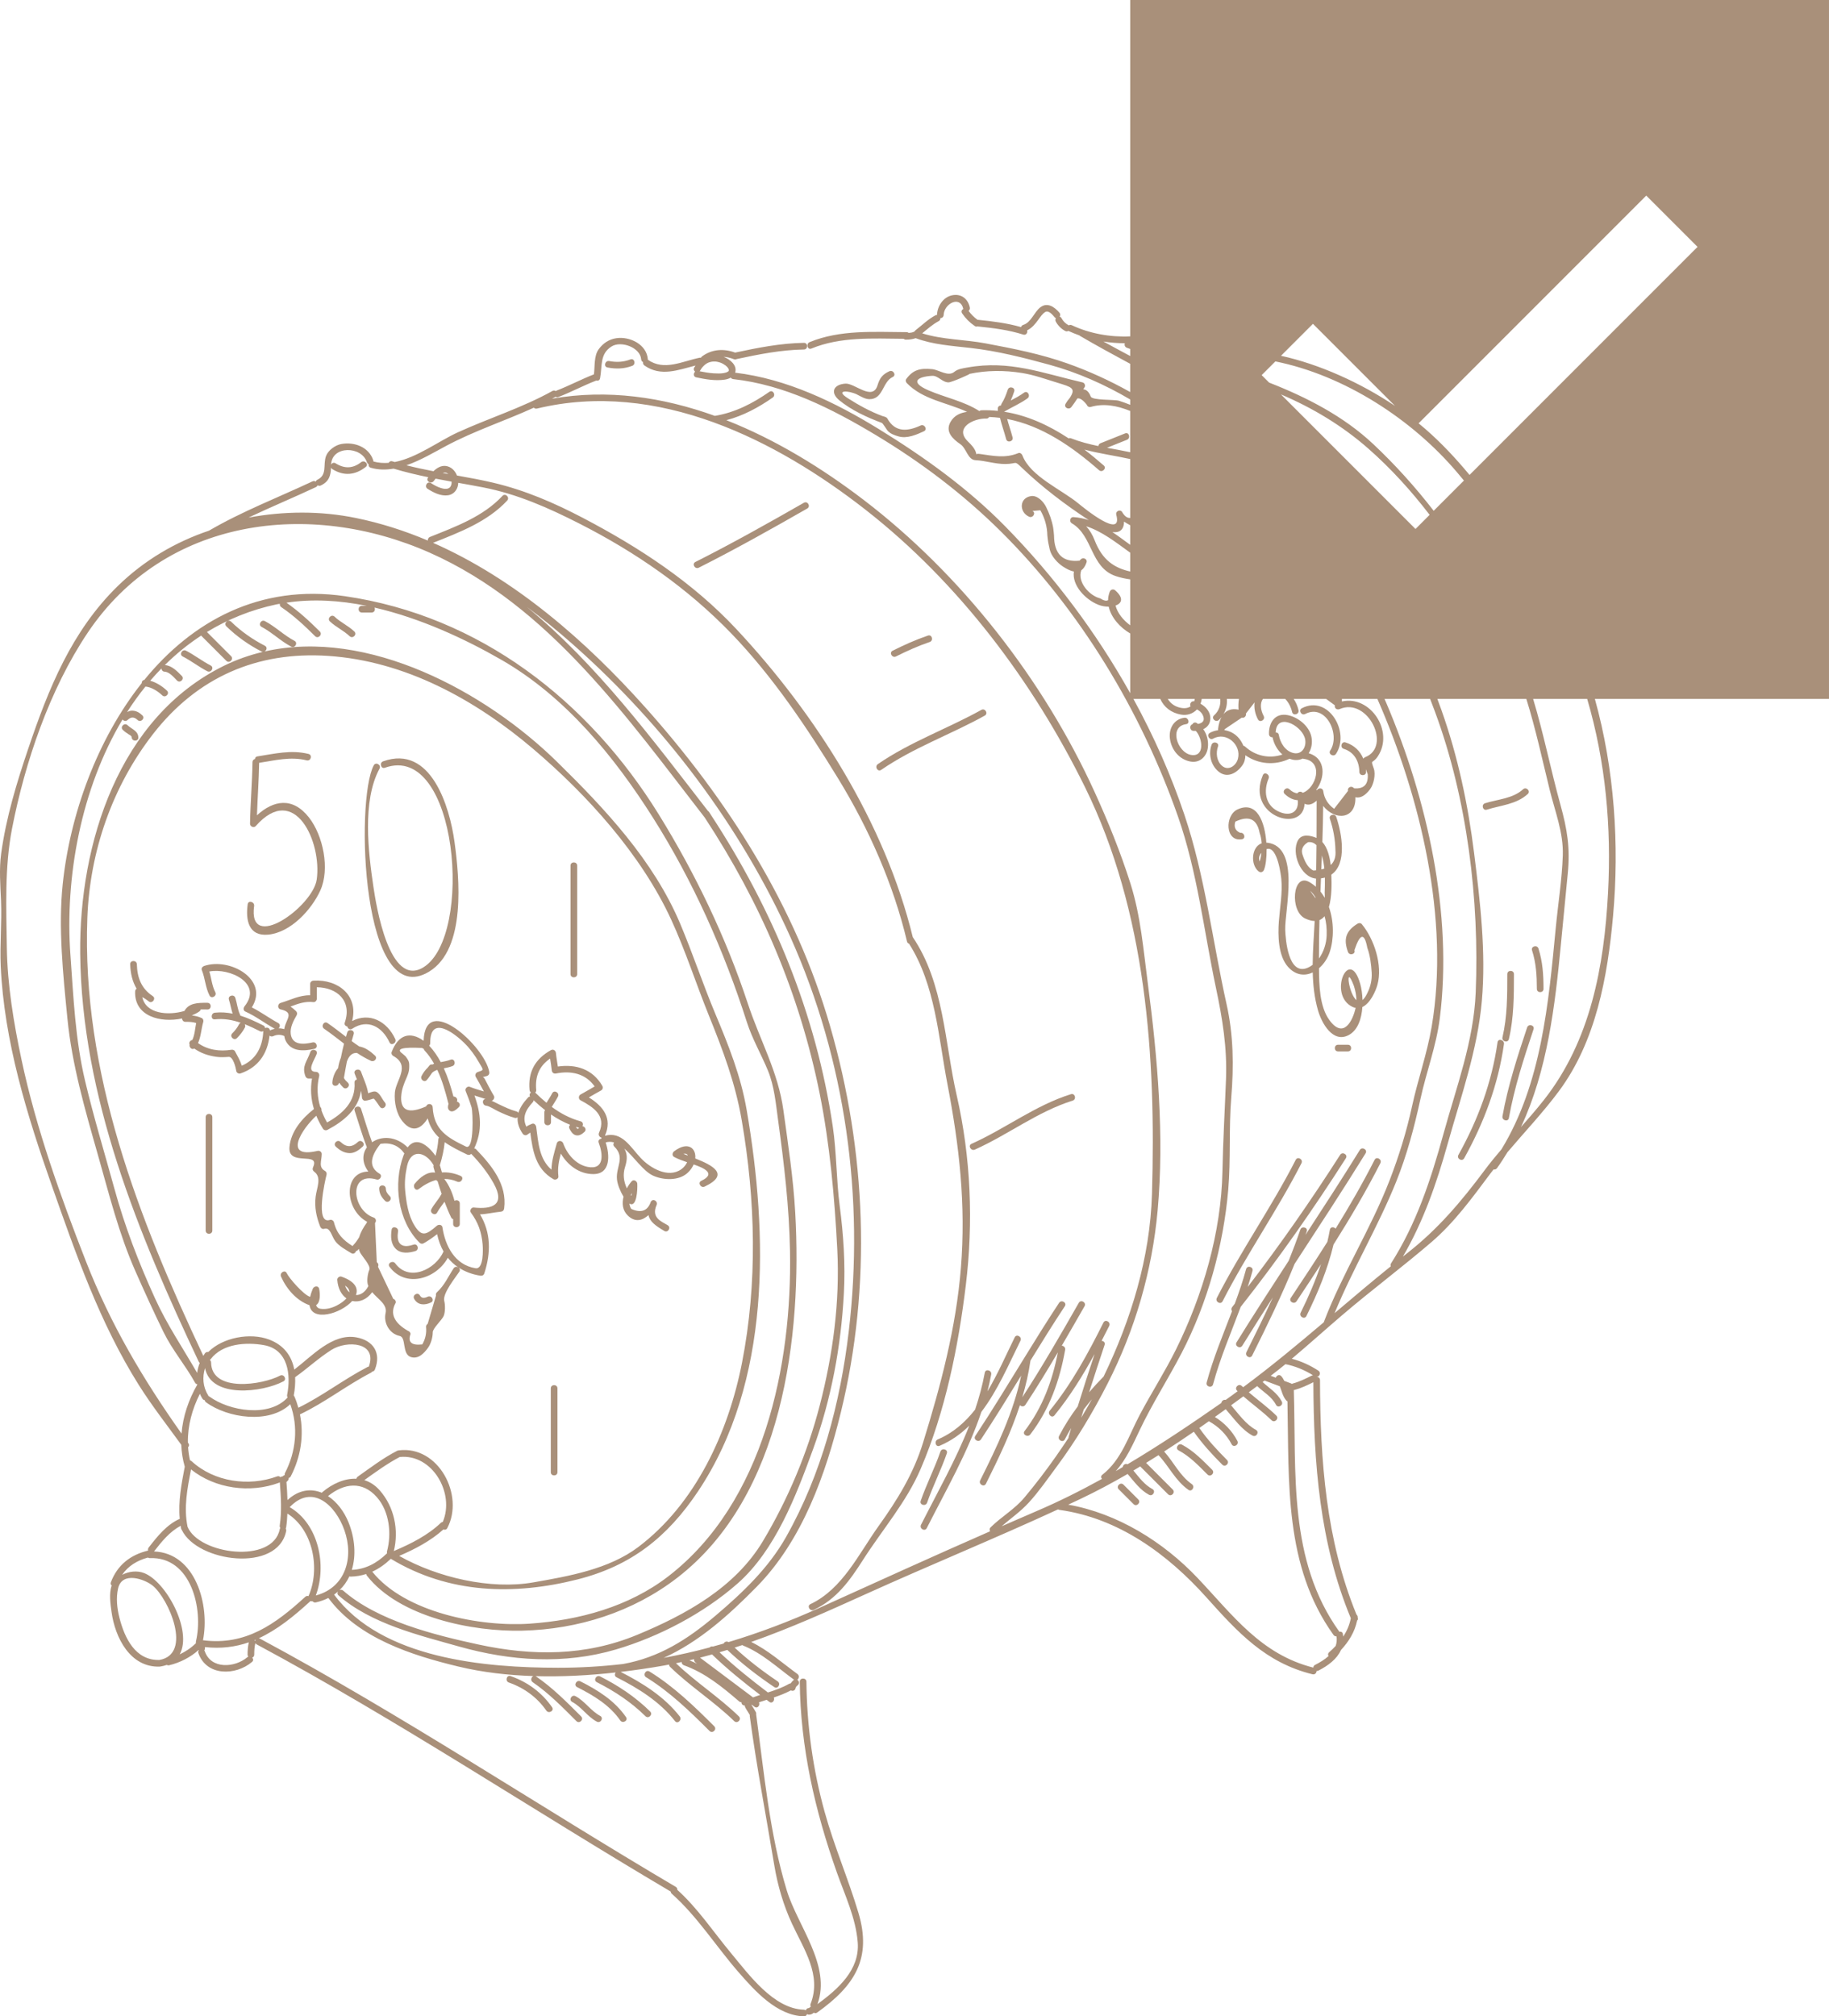 <?xml version="1.0" encoding="utf-8"?>
<!-- Generator: Adobe Illustrator 17.0.0, SVG Export Plug-In . SVG Version: 6.00 Build 0)  -->
<!DOCTYPE svg PUBLIC "-//W3C//DTD SVG 1.1//EN" "http://www.w3.org/Graphics/SVG/1.1/DTD/svg11.dtd">
<svg version="1.1" id="Слой_1" xmlns="http://www.w3.org/2000/svg" xmlns:xlink="http://www.w3.org/1999/xlink" x="0px" y="0px"
	 width="325.984px" height="359.295px" viewBox="0 0 325.984 359.295" enable-background="new 0 0 325.984 359.295"
	 xml:space="preserve">
<g>
	<path fill="#a9907a" d="M112.37,64.044c-1.267,0.48-2.458,0.543-3.785,0.293c-0.747-0.141-1.067,1.002-0.315,1.144
		c1.529,0.289,2.948,0.263,4.416-0.293C113.394,64.92,113.087,63.773,112.37,64.044z"/>
	<path fill="#a9907a" d="M152.716,70.282c0.671,0.33,1.462,0.852,2.244,0.852c2.496,0,2.294-3.107,4.148-3.955
		c0.695-0.318,0.092-1.34-0.599-1.024c-1.235,0.565-1.711,1.22-2.105,2.502c-0.883,2.879-4.09-0.415-5.724-0.299
		c-2.185,0.155-2.736,1.619-1.083,2.976c2.142,1.759,4.986,3.067,7.575,4.026c0.177,0.066,0.826,1.142,0.977,1.328
		c0.499,0.614,1.318,0.887,2.042,1.089c1.485,0.415,3.169-0.322,4.482-0.931c0.693-0.322,0.09-1.344-0.599-1.024
		c-2.26,1.049-4.521,1.293-5.925-1.252c-0.167-0.303-0.632-0.343-0.924-0.451c-2.124-0.787-4.195-1.936-6.102-3.146
		C148.711,69.441,151.262,69.567,152.716,70.282z"/>
	<path fill="#a9907a" d="M232.629,127.226c3.698-1.925,6.324,3.715,4.461,6.511c-0.425,0.639,0.603,1.232,1.024,0.599
		c2.568-3.855-1.354-10.596-6.084-8.134C231.352,126.555,231.952,127.579,232.629,127.226z"/>
	<path fill="#a9907a" d="M68.722,233.987c-0.397,1.762,0.693,3.688,2.512,4.068c1.232,0.257,0.352,3.307,2.048,3.774
		c1.338,0.368,2.301-0.704,3.007-1.668c0.516-0.706,0.847-1.911,0.838-2.751c-0.008-0.705,1.618-2.173,1.94-2.897
		c0.304-0.685,0.292-1.997,0.113-2.695c-0.343-1.337,2.039-4.221,2.688-5.214c0.208-0.318,0.06-0.624-0.192-0.774
		c1.09,0.722,2.38,1.241,3.916,1.486c0.331,0.053,0.622-0.081,0.73-0.414c1.193-3.688,1.184-7.259-0.769-10.514
		c1.232-0.045,2.378-0.342,3.712-0.475c0.355-0.035,0.549-0.246,0.593-0.593c0.548-4.257-2.213-7.617-5.007-10.525
		c-0.103-0.107-0.217-0.149-0.331-0.164c1.493-3.169,1.217-6.167,0.043-9.421c0.666,0.212,1.337,0.407,2,0.629
		c-0.684-0.01-0.658,1.092,0.066,1.181c0.624,0.077,1.491,0.687,2.086,0.968c0.98,0.462,1.98,0.925,3.029,1.208
		c0.211,0.057,0.381-0.001,0.508-0.11c-0.067,0.905,0.187,1.855,0.895,2.913c0.218,0.325,0.638,0.389,0.932,0.12
		c0.145-0.1,0.291-0.2,0.436-0.3c0.432,3.299,0.948,6.47,4.117,8.301c0.352,0.204,0.95-0.048,0.893-0.512
		c-0.179-1.458,0.079-2.733,0.435-4.047c1.216,2.069,3.272,3.646,5.771,3.653c3.18,0.01,2.942-3.489,2.216-5.639
		c0.517-0.159,1.016-0.14,1.5,0.002c-0.154,0.21-0.19,0.501,0.049,0.739c2.002,1.987,0.221,3.616,0.47,5.876
		c0.101,0.917,0.605,2.143,1.165,3.054c-0.297,1.175-0.193,2.4,0.727,3.317c1.33,1.327,2.649,0.926,3.725-0.041
		c0.226,1.164,1.267,1.91,2.82,2.825c0.661,0.389,1.257-0.636,0.599-1.024c-1.215-0.716-2.939-1.358-1.984-3.582
		c0.294-0.685-0.614-1.269-1.024-0.599c-0.557,1.636-1.718,2.062-3.484,1.278c-0.198-0.301-0.293-0.625-0.328-0.956
		c1.327,0.809,1.46-2.585,1.402-3.537c-0.029-0.473-0.65-0.842-1.013-0.419c-0.304,0.354-0.597,0.781-0.849,1.245
		c-0.558-1.237-0.742-2.464-0.313-3.82c0.428-1.354,0.415-2.319-0.137-3.275c1.759,1.52,3.382,4.032,5.108,4.823
		c1.831,0.839,4.6,0.973,6.178-0.491c0.498-0.461,0.851-0.976,1.076-1.491c1.686,0.576,4.151,1.592,1.359,2.916
		c-0.691,0.328-0.089,1.35,0.599,1.024c4.578-2.171,1.411-3.793-1.671-5.012c0.179-1.812-1.293-3.126-3.761-1.284
		c-0.332,0.248-0.432,0.797,0,1.024c0.738,0.388,1.519,0.665,2.306,0.934c-0.2,0.442-0.544,0.899-1.032,1.249
		c-2.347,1.684-5.588-0.251-7.21-1.975c-1.854-1.969-3.368-4.837-6.408-3.996c1.384-3.104-0.322-5.26-2.86-6.827
		c0.725-0.42,1.445-0.849,2.183-1.248c0.285-0.154,0.371-0.539,0.213-0.812c-1.728-2.985-4.699-3.909-7.923-3.443
		c-0.115-0.802-0.268-1.598-0.344-2.409c-0.042-0.443-0.473-0.745-0.893-0.512c-2.805,1.559-4.111,3.883-3.809,7.103
		c0.018,0.197,0.114,0.34,0.242,0.434c-0.212,0.173-0.313,0.466-0.156,0.732c-0.121,0.011-0.242,0.055-0.351,0.172
		c-0.856,0.92-1.453,1.811-1.724,2.735c-0.067-0.112-0.171-0.207-0.335-0.251c-1.124-0.304-2.178-0.818-3.226-1.316
		c-0.387-0.184-0.793-0.41-1.211-0.595c0.362-0.071,0.598-0.557,0.398-0.892c-0.58-0.97-1.09-1.961-1.606-2.966
		c-0.323-0.628-0.789-0.169,0.373-0.557c0.33-0.11,0.472-0.397,0.414-0.73c-0.792-4.576-11.425-14.248-11.697-5.532
		c-2.45-1.762-4.537-1.073-5.704,2.017c-0.091,0.241,0.056,0.551,0.273,0.67c3.18,1.749,0.489,4.324,0.307,6.507
		c-0.143,1.712,0.252,3.807,1.38,5.176c1.812,2.199,3.398,1.188,4.47-0.551c0.375,1.449,1.072,2.531,2.021,3.419
		c-0.064,0.086-0.114,0.185-0.123,0.315c-0.075,1.046-0.254,1.992-0.498,2.949c-1.426-1.999-3.483-3.512-4.97-1.51
		c-2.128-2.088-4.721-2.034-6.342-0.915c-0.728-1.96-1.308-3.969-1.963-5.954c-0.239-0.723-1.384-0.413-1.144,0.315
		c0.721,2.184,1.342,4.401,2.18,6.544c-0.817,1.139-0.924,2.72,0.262,4.315c-4.514,0.057-4.266,6.763-0.216,8.958
		c-0.039,0.08-0.077,0.16-0.116,0.24c-0.546,0.75-1.042,1.602-1.298,2.493c-0.317,0.52-0.662,1.024-1.099,1.476
		c-0.036,0.038-0.052,0.079-0.076,0.119c-1.708-1.096-2.805-2.148-3.326-4.251c-0.075-0.302-0.429-0.515-0.73-0.414
		c-2.668,0.889-0.86-7.004-0.588-8.058c0.065-0.254-0.038-0.54-0.273-0.67c-1.214-0.675-0.606-1.743-0.585-3.003
		c0.007-0.398-0.382-0.658-0.751-0.572c-6.277,1.464-2.781-3.937-0.219-6.266c0.322,0.787,0.718,1.556,1.182,2.304
		c0.176,0.284,0.519,0.366,0.812,0.213c2.915-1.533,5.538-3.718,5.964-6.96c0.094,0.379,0.158,0.768,0.174,1.175
		c0.011,0.294,0.263,0.631,0.593,0.593c0.506-0.058,0.967-0.222,1.451-0.374c0.199-0.062,1.016,1.305,1.205,1.518
		c0.508,0.574,1.344-0.268,0.839-0.839c-0.47-0.531-0.811-1.483-1.438-1.85c-0.428-0.251-1.022,0.025-1.54,0.215
		c-0.208-1.34-0.8-2.515-1.263-3.815c-0.255-0.715-1.402-0.407-1.144,0.315c0.127,0.356,0.268,0.703,0.41,1.049
		c-0.246,0.046-0.454,0.224-0.431,0.551c0.236,3.436-2.148,5.574-4.892,7.111c-0.401-0.7-0.738-1.417-1.004-2.149
		c0.044-0.236-0.048-0.486-0.216-0.631c-0.529-1.752-0.642-3.587-0.192-5.491c0.088-0.373-0.176-0.751-0.572-0.751
		c-1.814,0-0.221-2.172,0.133-3.204c0.249-0.726-0.897-1.035-1.144-0.315c-0.576,1.682-1.539,2.481-0.879,4.27
		c0.093,0.251,0.291,0.436,0.572,0.436c0.204,0,0.407,0,0.611,0c-0.317,1.866-0.182,3.69,0.346,5.435
		c-2.128,1.669-4.104,3.992-4.359,6.748c-0.336,3.629,5.54,0.676,4.208,3.62c-0.144,0.319-0.069,0.605,0.213,0.812
		c1.375,1.009,0.434,2.877,0.24,4.459c-0.227,1.853,0.137,3.583,0.805,5.292c0.113,0.288,0.399,0.524,0.73,0.414
		c1.068-0.356,1.307,1.322,1.966,2.199c0.694,0.923,1.899,1.549,2.849,2.135c0.39,0.241,0.754-0.031,0.849-0.372
		c0.106-0.019,0.213-0.06,0.309-0.16c0.07-0.073,0.122-0.155,0.189-0.23c0.051,0.203,0.116,0.405,0.208,0.606
		c0.3,0.651,1.997,2.401,1.669,3.129c-0.287,0.638-0.477,1.933-0.269,2.63c0.027,0.092,0.064,0.177,0.099,0.264
		c-0.587,1.128-1.428,1.63-2.22,1.6c0.444-1.177-0.111-2.41-2.575-3.279c-0.348-0.123-0.779,0.202-0.751,0.572
		c0.12,1.593,0.77,2.695,1.636,3.302c-0.41,0.467-1.023,0.908-1.716,1.266c-0.863,0.445-1.95,0.751-2.921,0.583
		c-0.447-0.077-0.676-0.322-0.773-0.647c0.789-0.469,0.735-2.025,0.546-2.904c-0.138-0.638-0.941-0.487-1.144,0
		c-0.221,0.532-0.365,1-0.463,1.429c-1.157-0.321-3.812-3.405-4.164-4.207c-0.307-0.699-1.329-0.095-1.024,0.599
		c0.959,2.182,2.775,4.296,5.076,5.099c0.438,3.009,5.587,1.522,7.61-0.756c1.214,0.282,2.584-0.219,3.559-1.563
		C67.422,231.561,69.072,232.432,68.722,233.987z M112.424,212.976c0.049-0.125,0.1-0.249,0.159-0.37
		C112.606,212.939,112.576,213.122,112.424,212.976z M122.605,205.918c-0.277-0.106-0.541-0.208-0.789-0.307
		C122.232,205.512,122.493,205.648,122.605,205.918z M94.957,196.407c0.104-0.111,0.142-0.233,0.151-0.354
		c0.66,0.626,1.34,1.219,2.046,1.77c-0.077,0.092-0.134,0.207-0.134,0.361c0,0.586,0,1.172,0,1.758c0,0.765,1.186,0.765,1.186,0
		c0-0.449,0-0.899,0-1.348c1.062,0.729,2.189,1.35,3.403,1.83c-0.169,0.169-0.254,0.425-0.114,0.697
		c0.235,0.459,0.545,0.984,1.068,1.151c0.63,0.202,1.182-0.174,1.621-0.592c0.408-0.39,0.059-0.943-0.374-0.998
		c0.171-0.305,0.109-0.753-0.327-0.872c-1.924-0.525-3.6-1.432-5.14-2.567c0.36-0.616,0.773-1.198,1.1-1.834
		c0.349-0.679-0.674-1.279-1.024-0.599c-0.303,0.589-0.677,1.133-1.018,1.697c-0.689-0.568-1.356-1.176-2.004-1.817
		c-0.004-0.004-0.008-0.004-0.012-0.008c0.124-0.093,0.206-0.24,0.186-0.452c-0.232-2.476,0.559-4.274,2.47-5.604
		c0.11,0.694,0.232,1.386,0.298,2.089c0.038,0.4,0.348,0.653,0.751,0.572c2.733-0.549,5.289,0.029,6.896,2.309
		c-0.841,0.478-1.668,0.98-2.52,1.44c-0.384,0.208-0.388,0.818,0,1.024c2.164,1.153,4.702,2.718,3.302,5.779
		c-0.194,0.424,0.117,0.812,0.46,0.89c-0.03,0.058-0.048,0.119-0.059,0.183c-0.327,0.045-0.609,0.307-0.461,0.702
		c0.76,2.018,1.064,4.908-1.978,4.316c-2.09-0.407-3.671-2.279-4.347-4.192c-0.19-0.536-0.979-0.594-1.144,0
		c-0.45,1.617-0.92,3.08-0.952,4.686c-2.182-1.873-2.342-4.789-2.716-7.604c-0.044-0.334-0.354-0.737-0.751-0.572
		c-0.553,0.23-0.746,0.315-1.005,0.52C93.043,199.153,93.648,197.813,94.957,196.407z M102.65,200.788
		c0.173,0.054,0.341,0.118,0.517,0.166c0.021,0.006,0.037,0,0.058,0.004c-0.102,0.098-0.236,0.215-0.278,0.195
		C102.821,201.092,102.727,200.94,102.65,200.788z M61.501,229.085c0.559,0.361,0.78,0.773,0.762,1.196
		C61.942,229.997,61.674,229.597,61.501,229.085z M77.116,197.306c-0.037-0.686-0.936-0.785-1.165-0.158
		c-3.043,1.35-4.529,0.801-4.456-1.646c0.038-0.783,0.198-1.537,0.482-2.262c0.303-0.927,0.924-1.891,0.952-2.891
		c0.013-0.466,0.061-1.052-0.213-1.472c-0.132-0.232-0.28-0.453-0.446-0.661c-0.199-0.171-0.398-0.341-0.597-0.512
		c-1.125-0.819,0.059-1.141,3.553-0.964c0.093,0.079,0.193,0.115,0.293,0.132c0.017,0.105,0.055,0.21,0.146,0.307
		c0.674,0.719,1.228,1.522,1.71,2.372c-0.017,0.006-0.035,0.009-0.053,0.015c-0.094,0.032-0.168,0.088-0.256,0.128
		c-0.173-0.047-0.362-0.017-0.522,0.162c-0.116,0.129-0.222,0.265-0.324,0.404c-0.443,0.414-0.799,0.926-1.087,1.474
		c-0.303,0.576,0.465,1.239,0.932,0.719c0.36-0.401,0.637-0.863,0.951-1.296c0.252-0.227,0.559-0.396,0.924-0.515
		c0.887,1.89,1.459,3.958,1.966,5.943c0.01,0.038,0.031,0.061,0.045,0.094c-0.144,0.424-0.189,0.86,0.107,1.157
		c0.563,0.563,1.318-0.155,1.718-0.549c0.392-0.386,0.067-0.921-0.348-0.995c0.001-0.001,0.001-0.002,0.002-0.004
		c0.24-0.487-0.209-0.922-0.61-0.891c-0.453-1.702-0.986-3.419-1.719-5.033c0.517-0.1,1.03-0.204,1.535-0.394
		c0.709-0.267,0.402-1.414-0.315-1.144c-0.575,0.217-1.172,0.322-1.766,0.438c-0.565-1.05-1.227-2.043-2.051-2.922
		c-0.008-0.009-0.018-0.01-0.027-0.019c0.119-0.095,0.202-0.24,0.2-0.44c-0.035-5.077,4.226-1.866,6.155,0.048
		c1.007,0.999,1.835,2.161,2.539,3.387c0.825,1.437,0.958,1.313-0.218,1.705c-0.358,0.119-0.559,0.528-0.354,0.871
		c0.509,0.851,0.971,1.725,1.442,2.595c-0.848-0.262-1.702-0.502-2.529-0.83c-0.398-0.158-0.895,0.328-0.73,0.73
		c0.407,0.986,0.765,1.963,1.08,2.982c0.197,0.637,0.506,7.679-1.018,6.94C79.762,202.72,77.334,201.387,77.116,197.306z
		 M81.042,197.253c-0.003-0.001-0.007-0.001-0.009,0.01c0.001-0.006,0.004-0.011,0.005-0.017
		C81.039,197.247,81.041,197.251,81.042,197.253z M77.29,207.648c-0.041,0.104-0.061,0.222-0.021,0.361
		c0.09,0.315,0.184,0.629,0.275,0.944c-1.329-0.232-2.719,0.836-3.637,1.994c-0.38,0.48,0.137,1.374,0.719,0.932
		c0.98-0.744,2.013-1.319,3.094-1.609c0.097,0.064,0.189,0.138,0.277,0.223c0.228,0.754,0.466,1.503,0.719,2.247
		c-0.023,0.029-0.05,0.048-0.069,0.085c-0.495,0.939-1.263,1.697-1.758,2.636c-0.356,0.676,0.668,1.276,1.024,0.599
		c0.363-0.689,0.872-1.281,1.313-1.918c0.356,0.945,0.735,1.882,1.178,2.796c0.089,0.184,0.219,0.271,0.358,0.296
		c0,0.241,0,0.482,0,0.723c0,0.047,0,0.093,0,0.14c0,0.765,1.186,0.765,1.186,0c0-0.047,0-0.093,0-0.14c0-1.172,0-2.343,0-3.515
		c0-0.546-0.6-0.695-0.946-0.461c-0.372-1.409-0.939-2.768-1.82-3.903c0.75-0.003,1.519,0.133,2.313,0.483
		c0.693,0.306,1.297-0.716,0.599-1.024c-1.141-0.503-2.25-0.686-3.328-0.621c-0.118-0.407-0.237-0.814-0.354-1.221
		c-0.008-0.028-0.026-0.045-0.036-0.07c0.009-0.021,0.03-0.032,0.036-0.054c0.412-1.349,0.705-2.661,0.846-4.044
		c1.127,0.801,2.484,1.47,3.994,2.202c0.254,0.123,0.552,0.083,0.736-0.128c0.01,0.011,0.012,0.024,0.022,0.035
		c1.533,1.595,2.866,3.254,3.954,5.193c2.214,3.943-0.311,4.693-3.535,4.339c-0.429-0.047-0.765,0.547-0.512,0.893
		c1.304,1.783,1.907,3.451,2.098,5.67c0.077,0.9,0.205,4.493-1.264,4.258c-3.701-0.591-5.405-3.994-5.901-7.31
		c-0.071-0.479-0.694-0.52-0.991-0.262c-1.9,1.651-2.723,2.075-4.052-0.155c-1.064-1.784-1.406-4.105-1.594-6.126
		c-0.137-1.47,0.03-2.946,0.342-4.381C73.232,204.649,75.879,205.174,77.29,207.648z M67.156,224.914
		c-0.106-2.326-0.213-4.651-0.319-6.977c0.296-0.35,0.18-0.838-0.262-0.991c-3.854-1.333-4.525-8.272,0.563-6.765
		c0.542,0.161,1.048-0.605,0.577-0.991c-1.921-1.115-1.889-2.906,0.099-5.372c1.829-0.274,3.246,0.302,4.257,1.716
		c-0.052,0.122-0.107,0.229-0.156,0.363c-1.858,5.053-1.031,11.673,2.871,15.555c0.19,0.189,0.487,0.226,0.719,0.093
		c0.873-0.501,1.643-1.029,2.399-1.628c0.25,1.143,0.63,2.176,1.148,3.085c-1.408,3.183-6.11,5.5-8.606,2.125
		c-0.45-0.608-1.48-0.017-1.024,0.599c2.85,3.852,8.331,2.177,10.392-1.601c0.525,0.657,1.141,1.226,1.852,1.699
		c-0.256-0.146-0.614-0.134-0.821,0.182c-0.994,1.52-1.605,3.013-2.983,4.274c-0.156,0.143-0.204,0.378-0.153,0.577
		c-0.495,1.681-0.99,3.361-1.485,5.042c-0.179,0.103-0.296,0.305-0.294,0.512c0.119,1.127-0.103,2.177-0.665,3.151
		c-1.912,0.219-2.613-0.392-2.103-1.833c0.021-0.248-0.195-0.522-0.435-0.572c-2.516-1.443-3.256-3.104-2.222-4.982
		c0.109-0.295-0.119-0.661-0.414-0.73c-0.907-1.906-1.814-3.813-2.721-5.719C67.513,225.406,67.439,225.12,67.156,224.914z"/>
	<path fill="#a9907a" d="M74.045,222.922c0.727-0.23,0.416-1.375-0.315-1.144c-0.714,0.226-1.692,0.476-2.334-0.067
		c-0.622-0.526-0.561-1.56-0.452-2.279c0.114-0.748-1.029-1.07-1.144-0.315c-0.182,1.198-0.169,2.529,0.757,3.433
		C71.479,223.45,72.929,223.275,74.045,222.922z"/>
	<path fill="#a9907a" d="M76.822,232.089c0.69-0.329,0.088-1.352-0.599-1.024c-0.526,0.251-1.072,0.347-1.385-0.227
		c-0.367-0.671-1.392-0.073-1.024,0.599C74.462,232.622,75.725,232.613,76.822,232.089z"/>
	<path fill="#a9907a" d="M69.473,213.143c-0.396-0.397-0.688-0.753-0.705-1.338c-0.023-0.763-1.209-0.766-1.186,0
		c0.027,0.906,0.429,1.552,1.052,2.177C69.175,214.524,70.014,213.685,69.473,213.143z"/>
	<path fill="#a9907a" d="M50.887,185.391c0.976,2.047,3.216,1.948,5.143,1.503c0.745-0.172,0.429-1.316-0.315-1.144
		c-1.52,0.351-3.619,0.578-3.896-1.497c-0.156-1.166,0.493-2.382,1.051-3.344c0.132-0.228,0.099-0.533-0.093-0.719
		c-0.339-0.328-0.66-0.601-1-0.833c1.318-0.492,2.581-0.97,4.095-0.791c0.322,0.038,0.593-0.299,0.593-0.593c0-0.685,0-1.37,0-2.054
		c3.6,0.034,6.325,2.422,4.986,6.29c-0.135,0.391,0.136,0.653,0.453,0.706c0.076,0.365,0.457,0.666,0.857,0.403
		c2.793-1.834,5.367-0.362,6.658,2.423c0.321,0.694,1.344,0.091,1.024-0.599c-1.47-3.171-4.584-4.805-7.685-3.197
		c1.174-4.469-2.404-7.476-6.887-7.202c-0.323,0.02-0.593,0.255-0.593,0.593c0,0.671,0,1.342,0,2.013
		c-1.885-0.032-3.456,0.825-5.276,1.37c-0.539,0.161-0.594,1.013,0,1.144c2.494,0.551,1.041,1.69,0.703,3.275
		c-0.016,0.076-0.022,0.16-0.034,0.239c-0.341-0.095-0.679-0.146-1.017-0.139c0.27-0.246,0.34-0.72-0.074-0.945
		c-1.611-0.875-3.065-1.963-4.7-2.784c3.12-4.93-3.858-8.946-8.499-7.381c-0.278,0.094-0.541,0.418-0.414,0.73
		c0.606,1.496,0.634,3.096,1.378,4.535c0.351,0.68,1.375,0.08,1.024-0.599c-0.596-1.152-0.683-2.452-1.058-3.68
		c3.607-0.69,9.573,2.089,6.278,6.196c-0.214,0.266-0.262,0.762,0.12,0.932c1.882,0.835,3.473,2.098,5.272,3.076l0,0
		c-0.29,0.063-0.582,0.156-0.877,0.293c-0.037-0.458-0.53-0.595-0.869-0.414c0.003-0.18-0.075-0.356-0.291-0.464
		c-1.359-0.678-2.719-1.325-4.127-1.765c-0.006-0.071-0.019-0.144-0.054-0.219c-0.43-0.912-0.512-1.976-0.819-2.934
		c-0.233-0.725-1.378-0.415-1.144,0.315c0.263,0.82,0.396,1.677,0.66,2.493c-1.018-0.205-2.066-0.288-3.164-0.169
		c-0.752,0.082-0.76,1.269,0,1.186c1.643-0.179,3.149,0.106,4.607,0.609c-0.111,0.042-0.215,0.116-0.286,0.256
		c-0.324,0.629-0.728,1.139-1.225,1.637c-0.541,0.542,0.298,1.38,0.839,0.839c0.564-0.564,1.044-1.165,1.411-1.878
		c0.116-0.226,0.073-0.438-0.039-0.602c0.921,0.362,1.828,0.798,2.743,1.254c0.217,0.108,0.42,0.07,0.581-0.031
		c-0.112,2.807-1.276,5.073-3.832,6.178c-0.276-0.905-0.757-1.716-1.211-2.565c-0.135-0.252-0.411-0.313-0.67-0.272
		c-2.086,0.329-4.206,0.025-5.921-1.197c0.537-1.169,0.573-2.548,0.939-3.785c0.07-0.237-0.038-0.561-0.273-0.67
		c-0.602-0.28-1.176-0.403-1.775-0.464c0.486-0.203,0.942-0.436,1.336-0.709c0.143-0.099,0.216-0.23,0.245-0.367
		c0.375-0.012,0.781,0.003,1.213,0.009c0.765,0.009,0.764-1.177,0-1.186c-1.831-0.023-3.326,0.049-4.107,1.449
		c-2.925,0.864-6.893,0.521-7.511-2.471c0.362,0.199,0.712,0.417,1.042,0.679c0.06,0.042,0.109,0.089,0.171,0.13
		c0.557,0.371,1.243-0.505,0.719-0.932c-0.04-0.032-0.082-0.059-0.122-0.091c0.001-0.001,0.001-0.001,0.002-0.002
		c-2.016-1.343-2.715-3.296-2.782-5.639c-0.022-0.763-1.208-0.766-1.186,0c0.047,1.644,0.394,3.106,1.146,4.358
		c-0.149,0.1-0.259,0.261-0.267,0.475c-0.171,4.476,4.546,5.645,8.369,4.831c0.009,0.315,0.226,0.595,0.572,0.595
		c0.685,0.001,1.31,0.014,1.938,0.214c-0.197,0.982-0.258,2.13-0.683,3.023c-0.377,0.059-0.674,0.468-0.481,0.818
		c-0.135,0.488,0.406,0.989,0.828,0.711c1.174,0.826,2.457,1.266,3.948,1.473c0.728,0.101,1.449,0.068,2.178,0.009
		c0.815-0.065,1.268,1.957,1.365,2.542c0.051,0.307,0.446,0.51,0.73,0.414c3.206-1.079,4.84-3.565,5.19-6.742
		c0.17,0.144,0.411,0.209,0.664,0.092c0.654-0.303,1.313-0.307,1.967-0.024C50.712,184.887,50.775,185.155,50.887,185.391z"/>
	<path fill="#a9907a" d="M62.047,188.643c0.416-0.801,0.984-1.057,1.587-1.01c0.792,0.519,1.611,0.999,2.484,1.398
		c0.578,0.264,1.245-0.441,0.719-0.932c-0.836-0.78-1.778-1.466-2.809-1.629c-0.457-0.306-0.906-0.622-1.349-0.95
		c0.115-0.413,0.225-0.828,0.356-1.238c0.234-0.731-0.912-1.041-1.144-0.315c-0.084,0.261-0.15,0.526-0.227,0.789
		c-1.087-0.835-2.164-1.686-3.296-2.462c-0.633-0.434-1.225,0.595-0.599,1.024c1.219,0.835,2.375,1.759,3.548,2.654
		c-0.213,0.83-0.394,1.666-0.563,2.505c-0.248,0.58-0.401,1.223-0.495,1.855c-0.584,0.661-0.986,1.703-1.025,2.579
		c-0.035,0.781,1.098,0.739,1.186,0c-0.013,0.108,0.002,0.091,0.054,0.043c0.198,0.299,0.449,0.571,0.691,0.816
		c0.539,0.544,1.378-0.295,0.839-0.839c-0.197-0.199-0.662-0.601-0.701-0.888c0.162-0.966,0.336-1.927,0.523-2.884
		C61.896,188.987,61.959,188.813,62.047,188.643z"/>
	<path fill="#a9907a" d="M59.847,204.316c0.691,0.652,1.431,1.109,2.397,1.162c0.926,0.051,1.763-0.564,2.397-1.162
		c0.557-0.526-0.283-1.364-0.839-0.839c-1.061,1.002-2.054,1.002-3.116,0C60.13,202.952,59.29,203.79,59.847,204.316z"/>
	<path fill="#a9907a" d="M47.789,166.545c4.019-0.372,7.732-4.436,9.296-7.861c1.748-3.827,0.51-9.795-2.023-13.022
		c-2.897-3.692-6.315-3.092-9.264-0.38c0.104-3.119,0.337-6.232,0.388-9.354c0.003,0,0.005,0.001,0.008,0
		c2.859-0.438,5.593-1.155,8.472-0.439c0.743,0.185,1.057-0.959,0.315-1.144c-3.097-0.77-6.024-0.033-9.103,0.439
		c-0.292,0.045-0.419,0.243-0.427,0.463c-0.238,0.056-0.443,0.233-0.448,0.548c-0.053,3.666-0.38,7.318-0.439,10.984
		c-0.008,0.497,0.666,0.813,1.013,0.419c6.98-7.909,11.821,2.927,10.872,9.528c-0.698,4.848-12.323,13.16-11.158,4.709
		c0.103-0.748-1.04-1.071-1.144-0.315C43.753,163.978,44.315,166.867,47.789,166.545z"/>
	<path fill="#a9907a" d="M76.526,173.108c6.603-4.073,5.348-16.749,4.485-23.067c-0.86-6.294-4.198-17.426-12.723-14.379
		c-0.715,0.255-0.407,1.402,0.315,1.144c12.974-4.637,15.87,30.006,6.863,35.563c-6.076,3.748-8.424-11.072-8.899-14.267
		c-0.92-6.183-2.043-15.366,1.073-21.129c0.364-0.673-0.66-1.272-1.024-0.599C63.298,142.508,64.448,180.56,76.526,173.108z"/>
	<path fill="#a9907a" d="M223.236,226.462c0.198-0.74-0.946-1.054-1.144-0.315c-0.56,2.09-1.262,4.13-2.01,6.153
		c-0.161,0.203-0.313,0.412-0.474,0.615c-0.194,0.244-0.161,0.527-0.028,0.738c-1.6,4.202-3.351,8.349-4.518,12.705
		c-0.198,0.74,0.946,1.054,1.144,0.315c1.27-4.737,3.224-9.229,4.929-13.81c6.704-8.499,12.908-17.348,18.738-26.47
		c0.413-0.647-0.614-1.241-1.024-0.599c-5.163,8.078-10.629,15.933-16.469,23.528C222.686,228.377,222.977,227.425,223.236,226.462z
		"/>
	<path fill="#a9907a" d="M232.902,219.432c0.249-0.726-0.897-1.035-1.144-0.315c-0.641,1.869-1.336,3.713-2.071,5.538
		c-3.139,4.817-6.268,9.641-9.292,14.531c-0.404,0.653,0.623,1.248,1.024,0.599c1.787-2.89,3.609-5.757,5.449-8.614
		c-1.504,3.285-3.096,6.532-4.716,9.773c-0.341,0.682,0.682,1.283,1.024,0.599c2.686-5.376,5.307-10.762,7.554-16.318
		c4.263-6.542,8.549-13.069,12.657-19.71c0.404-0.653-0.623-1.248-1.024-0.599c-3.149,5.092-6.41,10.113-9.68,15.128
		C232.754,219.839,232.831,219.637,232.902,219.432z"/>
	<path fill="#a9907a" d="M237.03,219.117c-0.132,0.735-0.288,1.459-0.457,2.177c-2.121,3.357-4.308,6.674-6.513,9.983
		c-0.426,0.639,0.602,1.232,1.024,0.599c1.467-2.201,2.925-4.405,4.362-6.621c-0.98,2.957-2.225,5.818-3.629,8.658
		c-0.338,0.683,0.685,1.285,1.024,0.599c2.04-4.129,3.774-8.3,4.837-12.749c2.974-4.714,5.812-9.509,8.344-14.492
		c0.346-0.68-0.678-1.281-1.024-0.599c-2.135,4.201-4.485,8.269-6.951,12.266C237.765,218.594,237.129,218.566,237.03,219.117z"/>
	<path fill="#a9907a" d="M266.907,185.725c-1.01,7.137-3.471,13.781-6.97,20.069c-0.372,0.669,0.652,1.267,1.024,0.599
		c3.544-6.369,6.065-13.114,7.09-20.353C268.157,185.292,267.014,184.97,266.907,185.725z"/>
	<path fill="#a9907a" d="M272.18,183.089c-1.733,5.203-3.429,10.407-4.394,15.817c-0.133,0.748,1.01,1.068,1.144,0.315
		c0.964-5.41,2.661-10.614,4.394-15.817C273.566,182.676,272.42,182.367,272.18,183.089z"/>
	<path fill="#a9907a" d="M165.239,267.763c1.032-2.984,2.483-5.803,3.515-8.787c0.251-0.725-0.896-1.034-1.144-0.315
		c-1.032,2.984-2.483,5.803-3.515,8.787C163.844,268.173,164.99,268.481,165.239,267.763z"/>
	<path fill="#a9907a" d="M181.875,238.906c0.338-0.683-0.685-1.284-1.024-0.599c-1.515,3.059-2.995,6.504-4.863,9.634
		c0.254-0.995,0.485-2.001,0.674-3.026c0.138-0.748-1.005-1.067-1.144-0.315c-0.417,2.263-1.012,4.446-1.724,6.578
		c-1.782,2.266-3.922,4.161-6.649,5.31c-0.694,0.292-0.389,1.441,0.315,1.144c2.057-0.867,3.787-2.11,5.295-3.591
		c-2.373,6.07-5.617,11.769-8.601,17.658c-0.345,0.681,0.679,1.281,1.024,0.599c3.486-6.881,7.317-13.488,9.737-20.721
		C177.816,247.776,179.805,243.085,181.875,238.906z"/>
	<path fill="#a9907a" d="M182.754,250.33c2.021-3.062,3.93-6.193,5.792-9.352c-0.987,5.097-2.745,9.857-5.938,14.026
		c-0.465,0.608,0.566,1.197,1.024,0.599c3.417-4.462,5.237-9.585,6.211-15.08c0.076-0.431-0.27-0.71-0.603-0.734
		c1.366-2.336,2.715-4.683,4.058-7.033c0.38-0.665-0.645-1.263-1.024-0.599c-3.243,5.675-6.494,11.348-10.065,16.824
		c0.628-2.124,1.131-4.294,1.45-6.536c2.004-3.253,4.019-6.5,6.125-9.689c0.423-0.64-0.605-1.234-1.024-0.599
		c-2.11,3.195-4.128,6.447-6.135,9.705c-0.006,0.01-0.012,0.019-0.018,0.029c-2.888,4.689-5.75,9.395-8.785,13.991
		c-0.423,0.641,0.605,1.234,1.024,0.599c2.468-3.737,4.816-7.55,7.161-11.365c-1.389,6.587-4.289,12.631-7.307,18.675
		c-0.341,0.682,0.683,1.283,1.024,0.599c2.297-4.599,4.492-9.186,6.057-14C182.023,250.645,182.499,250.716,182.754,250.33z"/>
	<path fill="#a9907a" d="M217.903,231.876c4.303-8.423,9.757-16.182,14.06-24.605c0.347-0.68-0.676-1.28-1.024-0.599
		c-4.303,8.423-9.757,16.182-14.06,24.605C216.532,231.957,217.555,232.558,217.903,231.876z"/>
	<path fill="#a9907a" d="M269.83,173.58c0-0.765-1.186-0.765-1.186,0c-0.001,3.784,0.008,7.56-0.858,11.266
		c-0.174,0.744,0.97,1.06,1.144,0.315C269.82,181.352,269.829,177.472,269.83,173.58z"/>
	<path fill="#a9907a" d="M174.912,126.495c-6.095,3.38-12.684,5.694-18.454,9.666c-0.626,0.431-0.033,1.459,0.599,1.024
		c5.77-3.972,12.358-6.286,18.454-9.666C176.18,127.148,175.582,126.123,174.912,126.495z"/>
	<path fill="#a9907a" d="M37.549,118.586c-1.523-0.784-2.87-1.852-4.394-2.636c-0.679-0.349-1.279,0.674-0.599,1.024
		c1.524,0.784,2.87,1.852,4.394,2.636C37.629,119.96,38.229,118.936,37.549,118.586z"/>
	<path fill="#a9907a" d="M46.616,111.702c1.878,0.99,3.394,2.526,5.272,3.515c0.676,0.356,1.276-0.668,0.599-1.024
		c-1.878-0.989-3.394-2.526-5.272-3.515C46.539,110.321,45.939,111.345,46.616,111.702z"/>
	<path fill="#a9907a" d="M62.313,113.366c0.553,0.528,1.393-0.309,0.839-0.839c-1.065-1.018-2.452-1.62-3.515-2.636
		c-0.553-0.528-1.393,0.309-0.839,0.839C59.863,111.748,61.251,112.35,62.313,113.366z"/>
	<path fill="#a9907a" d="M22.928,130.85c0.221,0.137,0.534,0.259,0.547,0.551c0.036,0.762,1.222,0.765,1.186,0
		c-0.056-1.196-1.185-1.463-1.931-2.177c-0.553-0.529-1.393,0.309-0.839,0.839C22.208,130.365,22.557,130.619,22.928,130.85z"/>
	<path fill="#a9907a" d="M91.01,298.668c-0.724-0.254-1.032,0.893-0.315,1.144c2.711,0.949,5.032,2.634,6.675,5
		c0.433,0.623,1.462,0.031,1.024-0.599C96.565,301.58,94.029,299.725,91.01,298.668z"/>
	<path fill="#a9907a" d="M106.969,305.758c-1.682-0.898-2.705-2.614-4.394-3.515c-0.675-0.36-1.274,0.664-0.599,1.024
		c1.682,0.898,2.705,2.614,4.394,3.515C107.045,307.142,107.644,306.118,106.969,305.758z"/>
	<path fill="#a9907a" d="M103.454,299.607c-0.681-0.345-1.281,0.679-0.599,1.024c2.935,1.486,5.786,3.184,7.696,5.938
		c0.433,0.624,1.461,0.032,1.024-0.599C109.541,303.036,106.591,301.195,103.454,299.607z"/>
	<path fill="#a9907a" d="M106.969,298.728c-0.681-0.345-1.281,0.678-0.599,1.024c3.197,1.62,6.103,3.539,8.667,6.058
		c0.546,0.536,1.385-0.302,0.839-0.839C113.242,302.383,110.257,300.394,106.969,298.728z"/>
	<path fill="#a9907a" d="M115.757,297.849c-0.653-0.403-1.248,0.624-0.599,1.024c4.25,2.621,7.791,6.063,11.304,9.573
		c0.542,0.541,1.38-0.298,0.839-0.839C123.717,304.026,120.09,300.521,115.757,297.849z"/>
	<path fill="#a9907a" d="M200.236,264.55c-0.541-0.542-1.38,0.297-0.839,0.839c0.879,0.879,1.757,1.757,2.636,2.636
		c0.541,0.541,1.38-0.297,0.839-0.839C201.993,266.307,201.115,265.428,200.236,264.55z"/>
	<path fill="#a9907a" d="M210.661,257.427c-0.676-0.356-1.276,0.667-0.599,1.024c1.993,1.051,3.575,2.724,5.152,4.301
		c0.542,0.541,1.38-0.298,0.839-0.839C214.407,260.268,212.742,258.524,210.661,257.427z"/>
	<path fill="#a9907a" d="M273.916,176.216c0,0.765,1.187,0.765,1.186,0c-0.001-2.478-0.144-4.812-0.9-7.188
		c-0.231-0.726-1.377-0.416-1.144,0.315C273.783,171.618,273.915,173.847,273.916,176.216z"/>
	<path fill="#a9907a" d="M173.754,204.848c5.943-2.664,11.174-6.771,17.433-8.728c0.728-0.228,0.417-1.373-0.315-1.144
		c-6.363,1.989-11.676,6.14-17.716,8.847C172.458,204.136,173.062,205.158,173.754,204.848z"/>
	<path fill="#a9907a" d="M159.694,116.974c1.959-0.979,3.934-1.871,6.01-2.576c0.72-0.245,0.411-1.391-0.315-1.144
		c-2.173,0.738-4.242,1.671-6.293,2.696C158.411,116.292,159.012,117.315,159.694,116.974z"/>
	<path fill="#a9907a" d="M143.278,89.588c-6.376,3.643-12.772,7.24-19.332,10.545c-0.683,0.344-0.083,1.368,0.599,1.024
		c6.56-3.305,12.956-6.902,19.332-10.545C144.54,90.233,143.943,89.207,143.278,89.588z"/>
	<path fill="#a9907a" d="M238.481,187.354c0.586,0,1.172,0,1.758,0c0.765,0,0.765-1.186,0-1.186c-0.586,0-1.172,0-1.758,0
		C237.716,186.168,237.716,187.354,238.481,187.354z"/>
	<path fill="#a9907a" d="M265.001,144.275c2.508-0.79,5.271-0.937,7.292-2.789c0.565-0.518-0.276-1.354-0.839-0.839
		c-1.821,1.669-4.506,1.771-6.768,2.484C263.959,143.36,264.269,144.505,265.001,144.275z"/>
	<path fill="#a9907a" d="M102.869,173.58c0-6.444,0-12.888,0-19.332c0-0.765-1.186-0.765-1.186,0c0,6.444,0,12.888,0,19.332
		C101.683,174.345,102.869,174.345,102.869,173.58z"/>
	<path fill="#a9907a" d="M98.168,247.394c0,4.98,0,9.959,0,14.939c0,0.765,1.186,0.765,1.186,0c0-4.98,0-9.959,0-14.939
		C99.354,246.629,98.168,246.629,98.168,247.394z"/>
	<path fill="#a9907a" d="M36.656,199.064c0,6.737,0,13.474,0,20.211c0,0.765,1.186,0.765,1.186,0c0-6.737,0-13.474,0-20.211
		C37.843,198.299,36.656,198.299,36.656,199.064z"/>
	<path fill="#a9907a" d="M325.984,0H201.438v59.938c-3.51,0.172-7.229-0.49-10.403-1.985c-0.206-0.097-0.399-0.065-0.557,0.024
		c-0.012-0.007-0.016-0.017-0.029-0.024c-0.539-0.287-0.964-0.712-1.252-1.252c-0.084-0.158-0.206-0.241-0.337-0.275
		c0.131-0.21,0.158-0.487-0.048-0.724c-0.886-1.017-2.156-1.905-3.412-0.923c-1.101,0.861-1.62,2.684-3.023,3.113
		c-0.221,0.068-0.337,0.223-0.384,0.396c-2.503-0.712-5.07-1.035-7.66-1.296c-0.031-0.003-0.053,0.008-0.082,0.008
		c-0.636-0.446-1.169-0.98-1.621-1.609c0.17-0.128,0.281-0.335,0.224-0.6c-0.336-1.563-1.535-2.492-3.135-2.177
		c-1.621,0.32-2.664,1.945-2.716,3.506c0,0.003,0.001,0.005,0.001,0.007c-0.094-0.002-0.192,0.013-0.293,0.066
		c-1.304,0.687-2.352,1.749-3.515,2.636c-0.085,0.065-0.14,0.142-0.181,0.223c-0.06,0.019-0.113,0.046-0.159,0.086
		c-0.291,0.124-0.595,0.168-0.904,0.184c-0.092-0.077-0.206-0.134-0.36-0.135c-5.77-0.024-11.843-0.47-17.293,1.779
		c-0.697,0.288-0.392,1.436,0.315,1.144c5.188-2.14,10.935-1.786,16.447-1.741c0.094,0.088,0.218,0.151,0.385,0.151
		c0.616-0.001,1.189-0.059,1.755-0.261c3.112,1.163,6.488,1.367,9.765,1.741c4.814,0.549,9.424,1.72,14.073,2.994
		c5.083,1.393,9.885,3.537,14.4,6.19v0.95c-0.652-0.258-1.311-0.502-1.985-0.716c-0.837-0.266-4.782-0.04-5.056-0.761
		c-0.34-0.896-0.814-1.252-1.329-1.282c0.077-0.121,0.153-0.241,0.231-0.362c0.204-0.314,0.009-0.788-0.354-0.871
		c-7.154-1.65-13.036-4.006-20.501-2.66c-0.724,0.131-1.73,0.245-2.349,0.773c-1.1,0.938-2.761-0.37-3.963-0.477
		c-2.157-0.193-3.367,0.087-4.613,1.758c-0.159,0.213-0.077,0.543,0.093,0.719c2.89,2.994,7.134,3.444,10.751,5.136
		c-1.183,0.157-2.259,0.607-2.935,1.761c-1.037,1.771,0.384,3.074,1.737,3.997c1.104,0.753,1.303,2.779,2.688,2.85
		c1.809,0.093,3.48,0.686,5.301,0.682c2.257-0.005,1.513-0.735,3.016,0.708c3.465,3.328,7.711,6.574,11.881,9.288
		c-0.856-0.275-1.757-0.467-2.729-0.537c-0.604-0.043-0.789,0.822-0.299,1.105c3.795,2.199,3.282,7.869,7.826,9.406
		c0.873,0.295,1.728,0.468,2.59,0.589v8.186c-1.243-0.906-2.274-2.175-2.615-3.518c1.097-0.383,1.529-1.322-0.052-2.706
		c-0.356-0.311-0.827-0.165-0.991,0.262c-0.189,0.493-0.277,0.99-0.29,1.484c-0.313,0.183-0.778,0.082-1.408-0.323
		c-1.943-0.477-4.121-2.938-3.368-5.004c0.38-0.254,0.699-0.705,0.937-1.406c0.203-0.596-0.578-0.95-0.991-0.577
		c-0.096,0.087-0.168,0.178-0.253,0.266c-3,0.317-4.52-1.171-4.55-4.479c-0.034-0.457-0.082-0.911-0.145-1.365
		c-0.244-1.366-0.666-2.5-1.269-3.732c-0.442-0.905-1.534-2.096-2.664-1.931c-2.138,0.313-2.17,2.852-0.374,3.678
		c0.69,0.317,1.293-0.705,0.599-1.024c0.471-0.041,0.943-0.083,1.415-0.124c0.799,1.395,1.216,2.894,1.251,4.498
		c0.114,1.111,0.175,1.408,0.423,2.49c0.275,1.199,1.388,2.414,2.377,3.054c0.684,0.443,1.337,0.764,1.927,0.873
		c-0.373,2.422,1.991,4.983,4.369,5.926c0.582,0.231,1.231,0.339,1.835,0.334c0.43,1.934,1.997,3.7,3.836,4.777v10.642
		c-6.076-10.869-13.666-20.957-22.266-29.715c-6.663-6.785-14.413-12.344-22.488-17.318c-7.824-4.819-16.456-8.98-25.668-10.081
		c0.011-0.033,0.028-0.063,0.036-0.098c0.312-1.262-0.907-2.249-2.073-2.729c0.607,0.045,1.224,0.19,1.844,0.433
		c0.183,0.072,0.339,0.048,0.458-0.03c3.969-0.848,7.929-1.641,12.002-1.706c0.764-0.012,0.765-1.199,0-1.186
		c-4.163,0.067-8.21,0.872-12.267,1.738c-2.008-0.751-4.145-0.619-5.9,0.686c-0.089,0.066-0.146,0.147-0.187,0.232
		c-0.078-0.017-0.164-0.018-0.257,0.001c-3.073,0.631-6.313,2.397-9.209,0.353c-0.003-0.002-0.005-0.002-0.008-0.004
		c0.001-0.025,0.011-0.043,0.009-0.07c-0.19-2.634-3.174-4.111-5.595-3.766c-1.327,0.189-2.405,0.908-3.181,1.993
		c-0.846,1.183-0.65,3.021-0.829,4.451c-2.262,0.88-4.406,2.027-6.671,2.901c-0.053,0.021-0.09,0.054-0.132,0.084
		c-0.163-0.11-0.373-0.148-0.595-0.024c-5.358,2.985-11.295,4.834-16.872,7.377c-3.374,1.539-7.283,4.527-11.232,5.283
		c-0.145-0.044-0.292-0.08-0.437-0.125c-0.306-0.096-0.531,0.053-0.645,0.27c-0.911,0.073-1.821,0.006-2.725-0.238
		c0.002-0.064,0-0.13-0.024-0.203c-0.786-2.385-3.363-3.328-5.692-2.909c-1.083,0.195-2.344,1.102-2.73,2.151
		c-0.568,1.543,0.274,3.345-1.53,4.211c-0.169,0.081-0.258,0.204-0.29,0.337c-0.163-0.105-0.369-0.148-0.589-0.044
		c-6.171,2.894-12.542,5.341-18.443,8.782c-5.973,2.014-11.536,5.257-16.256,9.863c-8.25,8.052-12.347,18.298-15.962,28.981
		c-2.075,6.13-3.948,12.281-4.829,18.708c-0.38,2.777-0.14,5.61-0.024,8.396c0.162,3.868-0.225,7.731-0.054,11.605
		c0.591,13.354,4.693,26.618,9.097,39.124c4.3,12.21,8.566,24.508,15.499,35.533c2.323,3.694,5.026,7.149,7.585,10.68
		c0.049,1.304,0.248,2.61,0.623,3.899c-0.597,3.123-1.182,6.165-0.892,9.295c-2.348,1.042-3.994,3.129-5.535,5.107
		c-0.137,0.176-0.153,0.372-0.106,0.548c-3.151,0.758-5.471,2.562-6.637,5.645c-0.097,0.257-0.009,0.457,0.152,0.581
		c-0.527,1.435-0.215,3.371-0.039,4.676c0.622,4.592,3.316,9.956,8.587,9.774c0.038-0.001,0.066-0.017,0.1-0.024
		c0.02-0.001,0.037,0.006,0.058,0.002c0.407-0.062,0.769-0.162,1.108-0.281c0.117,0.069,0.26,0.103,0.43,0.062
		c1.909-0.463,3.772-1.394,5.242-2.724c0.01,0.021,0.027,0.035,0.04,0.053c-0.102,0.125-0.151,0.292-0.08,0.499
		c1.423,4.135,6.627,4.064,9.559,1.58c0.284-0.24,0.228-0.559,0.032-0.769c0.201-0.075,0.361-0.25,0.361-0.53
		c0-0.694,0.037-1.362,0.198-2.039c0.002-0.008-0.001-0.015,0.001-0.024c0.047,0.088,0.113,0.171,0.226,0.232
		c25.254,13.57,49.13,29.482,73.802,44.048c0.003,0.131,0.053,0.266,0.185,0.383c4.541,4.021,7.902,9.381,11.87,13.941
		c2.927,3.364,6.861,7.782,11.689,7.908c0.306,0.008,0.484-0.178,0.545-0.404c0.089,0.064,0.194,0.112,0.334,0.111
		c0.381-0.002,0.629-0.131,0.888-0.362c0.159,0.113,0.367,0.142,0.583-0.012c6.701-4.78,9.802-9.625,7.368-17.771
		c-1.815-6.073-4.338-11.89-6.033-18.017c-2.09-7.553-3.159-15.328-3.238-23.161c-0.008-0.765-1.194-0.765-1.186,0
		c0.118,11.724,2.708,22.974,6.612,33.989c1.442,4.067,3.384,8.111,3.72,12.468c0.377,4.894-3.555,8.346-7.177,10.988
		c2.488-6.892-3.547-13.938-5.476-20.282c-3.06-10.063-4.036-20.937-5.447-31.316c-0.002-0.012-0.009-0.019-0.011-0.031
		c0.029-0.125,0.026-0.261-0.049-0.404c-0.235-0.451-0.532-0.862-0.782-1.303c0.022-0.003,0.043-0.005,0.065-0.011
		c0.164,0.123,0.327,0.245,0.491,0.368c0.527,0.395,1.033-0.312,0.78-0.806c0.455-0.152,0.912-0.299,1.369-0.443
		c0.163,0.123,0.324,0.248,0.487,0.37c0.52,0.39,1.016-0.291,0.787-0.784c1.043-0.349,2.067-0.743,3.045-1.267
		c0.088,0.047,0.182,0.081,0.275,0.081c0.352,0,0.555-0.272,0.593-0.593c0.017-0.14,0.318-0.364,0.412-0.459
		c0.317-0.319,0.154-0.733-0.14-0.917c0.302-0.213,0.421-0.749,0.02-1.04c-2.721-1.978-5.211-4.224-8.231-5.699
		c6.959-2.453,13.716-5.491,20.475-8.55c11.342-5.134,22.91-9.86,34.217-15.076c0.064,0.045,0.142,0.078,0.242,0.092
		c10.514,1.445,19.285,7.871,26.212,15.602c5.554,6.198,10.524,11.634,18.896,13.689c0.435,0.107,0.716-0.242,0.731-0.585
		c0.1,0.006,0.204-0.005,0.312-0.06c1.735-0.886,3.314-2.062,4.034-3.683c1.384-1.486,2.461-3.223,2.87-5.234
		c0.135-0.124,0.203-0.307,0.105-0.541c0-0.001-0.001-0.003-0.001-0.004c0.023-0.226-0.07-0.406-0.211-0.531
		c-5.455-13.302-6.469-27.534-6.503-41.78c-0.001-0.379-0.292-0.569-0.586-0.572c0.497-0.003,0.825-0.765,0.292-1.111
		c-1.468-0.954-3.05-1.683-4.732-2.121c3.037-2.554,5.994-5.223,8.994-7.785c5.226-4.464,10.749-8.576,15.956-13.051
		c4.052-3.482,7.26-7.913,10.442-12.168c0.184-0.245,0.376-0.483,0.563-0.726c0.219,0.042,0.461-0.019,0.624-0.245
		c0.664-0.92,1.272-1.867,1.856-2.827c3.073-3.631,6.355-7.083,9.193-10.912c6.583-8.88,8.655-20.373,9.623-31.124
		c1.149-12.759,0.261-26.167-3.235-38.741h41.727V0z M237.909,125.677c-0.106,0.545,0.388,0.878,0.871,0.67
		c5.017-2.154,9.342,6.719,4.522,8.582c-0.129,0.05-0.235,0.147-0.317,0.26c-0.561-1.349-1.611-2.405-3.175-2.896
		c-0.732-0.23-1.043,0.916-0.315,1.144c1.884,0.591,2.748,2.216,2.787,4.115c0.015,0.764,1.202,0.766,1.186,0
		c-0.003-0.166-0.026-0.326-0.04-0.488c0.115,0.303,0.23,0.606,0.346,0.909c0.116,1.81-0.696,2.644-2.437,2.502
		c-0.388-0.537-1.238-0.225-1.084,0.457c-0.823,1.064-1.647,2.128-2.47,3.192c-1.12-0.796-1.771-1.868-1.951-3.215
		c-0.133-0.534-0.805-0.54-1.084-0.142c-0.064,0.015-0.128,0.03-0.192,0.045c1.627-2.171,1.853-5.655-1.315-6.591
		c0.522-0.803,0.7-1.891,0.495-2.909c-0.39-1.939-2.353-3.509-4.221-3.88c-2.25-0.448-3.41,1.339-3.344,3.382
		c0.013,0.392,0.332,0.58,0.636,0.569c0.225,1.142,0.85,2.287,1.757,3.069c-2.295,0.796-4.833,0.268-6.653-1.422
		c-0.094-0.088-0.196-0.125-0.299-0.144c-0.248-0.597-0.6-1.148-1.019-1.577c-0.658-0.673-1.497-1.075-2.374-1.197
		c0.024-0.055,0.05-0.11,0.057-0.177c1.019-0.688,2.038-1.376,3.057-2.064c0.434,0.172,0.84-0.33,0.73-0.73
		c0.513-0.66,1.026-1.319,1.539-1.979c-0.129,0.991,0.11,2.096,0.599,3.022c0.357,0.677,1.381,0.077,1.024-0.599
		c-0.558-1.057-0.695-2.237-0.14-3.04h3.984c0.612,0.631,1.038,1.495,1.223,2.326c0.167,0.747,1.31,0.43,1.144-0.315
		c-0.164-0.733-0.459-1.417-0.856-2.01h5.779C236.877,124.923,237.393,125.3,237.909,125.677z M236.098,159.09
		c0.024,0.351,0.028,0.648,0.014,0.9c-0.227-0.397-0.48-0.775-0.765-1.124c0.031-0.785,0.06-1.569,0.092-2.354
		c0.246-0.033,0.482-0.075,0.699-0.136C236.157,157.283,236.127,158.195,236.098,159.09z M236.451,166.679
		c-0.046,1.385-0.508,2.925-1.37,4.113c-0.007-2.277,0.026-4.558,0.09-6.841c0.353-0.145,0.651-0.382,0.9-0.691
		C236.388,164.339,236.492,165.442,236.451,166.679z M234.466,160.03c-0.282-0.339-0.599-0.771-0.953-1.297
		c0.369,0.317,0.679,0.735,0.957,1.179C234.469,159.951,234.468,159.991,234.466,160.03z M235.503,154.925
		c0.034-0.831,0.066-1.662,0.098-2.493c0.257,0.87,0.372,1.773,0.436,2.345C235.873,154.836,235.689,154.882,235.503,154.925z
		 M234.582,155.073c-0.161,0.016-0.311,0.04-0.484,0.047c-1.014-0.439-1.569-1.699-1.891-2.658
		c-0.399-0.987-0.087-1.785,0.935-2.395c0.627-0.073,1.112,0.15,1.495,0.533C234.626,152.092,234.606,153.583,234.582,155.073z
		 M227.922,130.95c-0.056-0.326-0.302-0.441-0.553-0.417c0.105-3.549,4.378-1.438,5.163,0.877c0.478,1.41-0.351,3.128-1.961,2.783
		C229.068,133.869,228.165,132.355,227.922,130.95z M212.846,124.97c-0.561-0.113-0.868,0.516-0.65,0.895
		c-0.397,0.278-0.944,0.409-1.677,0.277c-1.074-0.193-1.866-0.751-2.387-1.596h4.809C212.922,124.693,212.89,124.835,212.846,124.97
		z M220.817,124.546c-0.105,0.646-0.121,1.311-0.068,1.909c-1.201-0.253-2.086,0.076-2.692,0.811
		c0.488-0.825,0.689-1.772,0.604-2.72H220.817z M252.288,94.261l-23.979-23.978c5.666,2.41,10.963,5.598,15.61,9.69
		c4.006,3.527,7.619,7.503,10.886,11.769L252.288,94.261z M255.528,91.021c-3.267-4.218-6.849-8.2-10.77-11.885
		c-5.277-4.961-11.864-8.343-18.557-10.959l-1.334-1.334l2.443-2.443c12.307,2.478,24.379,10.323,32.389,19.772
		c0.41,0.484,0.815,0.972,1.219,1.459L255.528,91.021z M228.311,63.399l5.696-5.696l14.631,14.63
		C242.497,68.21,235.146,64.895,228.311,63.399z M200.469,61.158c-0.094,0.291-0.004,0.666,0.361,0.808
		c0.201,0.078,0.406,0.143,0.608,0.218v1.255c-1.603-0.851-3.196-1.709-4.774-2.582C197.93,61.057,199.206,61.165,200.469,61.158z
		 M190.202,64.747c-4.76-1.684-9.589-2.627-14.534-3.558c-3.757-0.708-7.649-0.643-11.305-1.791
		c0.946-0.775,1.862-1.607,2.946-2.178c0.235-0.124,0.309-0.329,0.286-0.528c0.29-0.008,0.581-0.197,0.593-0.57
		c0.066-1.972,2.915-3.578,3.505-1.07c-0.271,0.143-0.438,0.456-0.216,0.783c0.617,0.911,1.353,1.647,2.263,2.263
		c0.181,0.122,0.354,0.119,0.501,0.053c0.032,0.008,0.057,0.025,0.092,0.028c2.728,0.276,5.422,0.61,8.044,1.443
		c0.517,0.164,0.815-0.358,0.693-0.761c0.856-0.404,1.451-1.151,2.01-1.917c0.343-0.47,0.679-0.997,1.173-1.323
		c0.643-0.424,1.359,0.505,1.719,0.919c0.072,0.083,0.152,0.13,0.233,0.159c-0.111,0.164-0.152,0.375-0.033,0.599
		c0.376,0.705,0.972,1.301,1.677,1.677c0.21,0.112,0.408,0.081,0.568-0.014c0.008,0.004,0.01,0.01,0.018,0.014
		c0.632,0.297,1.289,0.555,1.955,0.794c0.032,0.029,0.054,0.061,0.095,0.085c2.95,1.726,5.95,3.358,8.951,4.974v5.032
		C197.856,67.849,194.106,66.128,190.202,64.747z M166.131,66.967c1.06-0.065,1.809,1.172,2.929,1.172
		c0.549,0,4.227-1.621,3.698-1.509c3.13-0.664,6.254-0.67,9.403-0.164c2.137,0.343,4.224,1.097,6.287,1.729
		c2.546,0.779,3.353,0.962,2.24,2.683c-0.314,0.37-0.581,0.748-0.759,1.056c-0.395,0.684,0.572,1.185,1.024,0.599
		c0.385-0.5,0.735-1.015,1.076-1.536c0.456-0.08,1.005,0.285,1.648,1.101c0.113,0.298,0.397,0.512,0.73,0.414
		c2.303-0.677,4.701-0.227,7.03,0.715v7.357c-1.371-0.293-2.754-0.537-4.132-0.795c1.182-0.473,2.364-0.946,3.547-1.419
		c0.701-0.28,0.396-1.428-0.315-1.144c-1.465,0.586-2.929,1.172-4.394,1.758c-0.24,0.096-0.355,0.295-0.383,0.503
		c-1.652-0.342-3.285-0.756-4.867-1.382c-0.166-0.066-0.307-0.048-0.421,0.012c-3.526-2.325-7.355-4.1-11.502-4.748
		c0.003-0.007,0.005-0.015,0.008-0.022c0.016-0.008,0.031-0.007,0.047-0.016c1.357-0.798,2.822-1.417,4.101-2.343
		c0.613-0.444,0.022-1.474-0.599-1.024c-0.75,0.543-1.563,0.98-2.381,1.409c0.235-0.526,0.433-1.068,0.617-1.618
		c0.243-0.728-0.903-1.037-1.144-0.315c-0.292,0.875-0.608,1.715-1.112,2.495c-0.07,0.109-0.088,0.213-0.086,0.313
		c-0.292,0.005-0.581,0.195-0.581,0.572c0,0.098,0,0.195,0,0.293c0,0.04,0.015,0.07,0.022,0.106
		c-0.964-0.101-1.945-0.145-2.943-0.113c-0.154,0.005-0.269,0.065-0.361,0.146c-2.757-1.77-6.105-2.412-9.09-3.704
		C162.2,68.13,163.345,67.139,166.131,66.967z M182.228,81.155c-0.104-0.273-0.41-0.545-0.73-0.414
		c-2.373,0.969-4.479,0.484-6.887,0.145c-0.362-0.051-0.527-0.003-0.605,0.058c-0.003-0.05-0.01-0.111-0.03-0.196
		c-0.197-0.82-0.881-1.515-1.465-2.085c-2.5-2.442,1.043-4.151,3.287-4.08c0.25,0.008,0.409-0.118,0.496-0.286
		c0.655,0.023,1.3,0.081,1.939,0.163c0.303,1.281,0.761,2.515,1.094,3.788c0.193,0.74,1.338,0.425,1.144-0.315
		c-0.288-1.102-0.671-2.175-0.966-3.274c6.192,1.176,11.624,4.963,16.378,9.124c0.573,0.502,1.416-0.334,0.839-0.839
		c-1.112-0.973-2.261-1.924-3.445-2.83c2.681,0.714,5.448,1.085,8.162,1.684v10.491c-0.543,0.046-1.042-0.329-1.495-1.143
		c-0.426-0.407-1.151-0.005-0.991,0.577c1.229,4.495-5.697-1.144-6.779-2.035C189.168,87.214,183.641,84.881,182.228,81.155z
		 M200.33,92.944c0.349,0.227,0.718,0.44,1.109,0.656v3.485c-1.067-0.775-2.108-1.561-3.176-2.273
		C199.511,94.992,200.338,94.408,200.33,92.944z M195.116,96.313c-0.394-1.018-0.886-1.836-1.526-2.536
		c2.788,0.883,5.305,2.87,7.848,4.707v3.357C198.64,101.208,196.477,99.831,195.116,96.313z M206.799,124.546
		c0.658,1.491,1.969,2.482,3.678,2.789c1.134,0.204,2.167-0.179,2.86-0.922c0.565,0.294,1.018,0.751,1.177,1.417
		c0.178,0.747-0.381,1.059-0.994,1.17c-0.075-0.054-0.144-0.114-0.223-0.163c-0.339-0.207-0.658-0.03-0.8,0.242
		c-0.542,0.165-0.473,1.115,0.208,1.157c0.142,0.009,0.284,0.004,0.425-0.001c1.255,1.372,1.614,4.745-0.894,4.276
		c-2.388-0.446-3.965-5.042-0.838-5.469c0.755-0.103,0.432-1.246-0.315-1.144c-1.878,0.256-2.809,1.951-2.563,3.745
		c0.272,1.98,1.646,3.684,3.654,4.059c1.651,0.309,2.901-0.893,3.102-2.472c0.148-1.165-0.146-2.362-0.818-3.297
		c0.713-0.33,1.235-0.934,1.263-1.889c0.034-1.16-0.771-2.101-1.755-2.646c0.104-0.267,0.185-0.549,0.219-0.853h3.301
		c0.116,1.072-0.24,2.16-1.099,2.92c-0.574,0.508,0.268,1.344,0.839,0.839c0.183-0.162,0.336-0.343,0.484-0.525
		c-0.316,0.58-0.519,1.314-0.618,2.156c-0.008,0.07,0.004,0.127,0.016,0.184c-0.509,0.067-1.012,0.217-1.48,0.475
		c-0.67,0.37-0.072,1.394,0.599,1.024c2.339-1.29,5.056,1.086,4.412,3.582c-0.327,1.268-1.716,2.224-2.828,1.271
		c-0.975-0.836-1.136-2.307-0.726-3.451c0.259-0.722-0.888-1.03-1.144-0.315c-0.588,1.641-0.156,3.587,1.185,4.737
		c1.539,1.319,3.279,0.367,4.293-1.057c0.387-0.544,0.542-1.17,0.545-1.806c2.313,1.612,5.269,1.868,7.867,0.622
		c0.31,0.113,0.63,0.2,0.972,0.225c0.53,0.037,0.992-0.063,1.387-0.257c0.046,0.017,0.086,0.039,0.14,0.046
		c3.708,0.446,2.251,5.245-0.147,6.058c-0.286-0.314-0.773-0.222-0.958,0.097c-0.464-0.063-0.94-0.283-1.405-0.724
		c-0.555-0.526-1.395,0.312-0.839,0.839c0.775,0.735,1.569,1.067,2.328,1.106c0.222,2.246-1.496,2.997-3.585,1.94
		c-2.265-1.145-2.519-3.674-1.619-5.803c0.294-0.696-0.727-1.301-1.024-0.599c-3.093,7.319,7.169,10.466,7.437,5.097
		c0.725,0.342,1.445,0.084,2.148-0.556c0,2.212-0.007,4.427-0.019,6.645c-1.05-0.444-2.624-0.801-3.305,0.42
		c-1.227,2.199,0.425,6.57,3.217,6.821c-0.01,0.487-0.017,0.974-0.029,1.461c-0.381-0.337-0.793-0.64-1.253-0.887
		c-2.896-1.559-3.445,5.224-0.66,6.535c0.652,0.307,1.215,0.446,1.702,0.448c-0.135,2.616-0.344,5.219-0.361,7.811
		c-0.298,0.22-0.613,0.417-0.965,0.556c-3.403,1.349-3.869-5.093-3.925-6.799c-0.113-3.454,2.766-14.762-3.162-15.517
		c-0.072-0.009-0.136-0.003-0.204-0.007c-0.263-3.646-1.647-7.532-5.139-5.923c-2.289,1.055-2.223,5.828,0.794,5.312
		c0.753-0.129,0.433-1.272-0.315-1.144c-0.873-0.383-1.163-1.047-0.87-1.991c2.421-1.15,3.865-0.482,4.331,2.003
		c0.21,0.585,0.322,1.212,0.367,1.852c-1.836,0.643-2.028,3.785-0.575,4.986c0.367,0.303,0.817,0.169,0.991-0.262
		c0.297-0.733,0.479-2.128,0.463-3.689c1.985-0.661,2.59,5.012,2.616,5.278c0.246,2.493-0.246,5.124-0.432,7.609
		c-0.182,2.439-0.142,6.128,1.647,8.117c1.366,1.518,2.985,1.643,4.389,0.973c0.055,2.247,0.294,4.485,0.925,6.715
		c0.67,2.369,2.705,5.984,5.534,4.424c1.594-0.879,2.251-2.919,2.389-4.975c1.396-0.651,2.351-2.777,2.68-3.948
		c0.973-3.456-0.573-8.167-2.789-10.829c-0.166-0.2-0.507-0.222-0.719-0.093c-2.102,1.284-2.588,2.73-1.737,5.063
		c0.26,0.713,1.407,0.405,1.144-0.315c1.015-3.028,1.783-3.171,2.303-0.427c0.517,1.409,0.686,2.969,0.78,4.449
		c0.062,1.244-0.192,2.44-0.762,3.586c-0.303,0.646-0.596,1.046-0.876,1.271c-0.031-1.077-0.185-2.092-0.404-2.869
		c-1.945-6.921-5.854,1.972-1.368,4.095c0.187,0.088,0.367,0.139,0.544,0.173c-0.493,2.241-2.134,5.652-4.671,2.175
		c-1.78-2.44-1.828-6.297-1.857-9.239c0.856-0.737,1.55-1.767,1.921-2.912c0.755-2.326,0.771-5.392-0.149-7.998
		c0.512-1.768,0.503-4.111,0.43-5.77c2.838-1.931,1.889-7.278,0.886-10.261c-0.242-0.721-1.388-0.412-1.144,0.315
		c0.621,1.846,0.947,3.687,0.991,5.642c0.092,1.131-0.192,1.993-0.849,2.588c-0.15-1.366-0.547-3.087-1.485-4.098
		c0.073-2.146,0.123-4.291,0.145-6.435c2.113,2.701,5.88,2.402,5.745-1.552c0.906,0.253,1.824-0.358,2.615-1.422
		c0.659-0.886,1.022-2.647,0.662-3.679c-0.632-1.809-0.255-0.706,0.719-2.181c2.963-4.486-1.374-10.929-6.403-9.774
		c0.009-0.155,0.003-0.303,0.001-0.454h6.326c7.681,17.522,12.919,39.267,9.673,58.409c-0.814,4.799-2.472,9.438-3.504,14.193
		c-0.977,4.501-2.324,8.842-3.98,13.138c-3.357,8.711-8.447,16.638-11.755,25.345c-4.691,3.975-9.418,7.903-14.36,11.565
		c-0.08-0.076-0.167-0.144-0.246-0.222c-0.547-0.534-1.387,0.304-0.839,0.839c0.034,0.033,0.071,0.062,0.105,0.094
		c-0.713,0.52-1.419,1.048-2.143,1.555c-0.354-0.114-0.728,0.183-0.765,0.535c-5.526,3.851-11.034,7.546-16.727,10.929
		c-0.375-0.197-0.809,0.114-0.848,0.495c-0.414,0.243-0.827,0.487-1.243,0.726c1.871-2.093,3.049-4.747,4.252-7.284
		c2.237-4.722,5.077-9.128,7.486-13.763c4.604-8.856,7.458-19.164,8.309-29.09c0.468-5.451,0.087-10.941,0.535-16.398
		c0.463-5.63,0.406-11.113-0.827-16.641c-2.511-11.261-3.835-22.825-7.524-33.795c-2.382-7.081-5.451-13.997-9.085-20.632H206.799z
		 M224.826,151.971c-0.062,0.529-0.164,1.048-0.302,1.551C224.295,152.966,224.397,152.449,224.826,151.971z M241.294,175.647
		c0.281,0.83,0.433,1.687,0.466,2.568C240.302,177.036,239.716,171.508,241.294,175.647z M129.634,65.424
		c0.024,0.027,0.047,0.054,0.07,0.082c0.002,0.003,0,0,0.002,0.004c0.042,0.057,0.079,0.118,0.114,0.179
		c0.015,0.025,0.027,0.052,0.04,0.078c0.017,0.046,0.028,0.094,0.038,0.141c0.003,0.031,0.008,0.074,0.007,0.1
		c-0.004,0.013-0.006,0.02-0.013,0.044c-0.003,0.01,0,0.006-0.002,0.012c-0.006,0.008-0.009,0.009-0.022,0.033
		c-0.002,0.003-0.004,0.007-0.006,0.01c-0.02,0.022-0.04,0.045-0.062,0.066c-0.018,0.018-0.02,0.021-0.023,0.026
		c-0.01,0.005-0.023,0.012-0.058,0.034c-0.07,0.045-0.144,0.081-0.22,0.115c0.139-0.063-0.126,0.039-0.172,0.053
		c-0.124,0.037-0.251,0.064-0.379,0.087c-0.467,0.087-1.198,0.074-1.771,0.035c-0.834-0.057-1.659-0.203-2.477-0.37
		c0.018-0.023,0.04-0.036,0.055-0.064c0.129-0.231,0.28-0.466,0.421-0.635c0.137-0.165,0.426-0.438,0.505-0.497
		c0.404-0.302,0.651-0.403,1.138-0.5c0.012-0.002,0.071-0.012,0.091-0.016c0.035-0.004,0.071-0.008,0.106-0.011
		c0.101-0.009,0.202-0.011,0.303-0.011c0.297,0,0.331,0.012,0.536,0.052c0.192,0.037,0.38,0.092,0.564,0.157
		c0.045,0.016,0.09,0.033,0.135,0.051c0.008,0.003,0.004,0.002,0.01,0.004c0.007,0.003,0.005,0.003,0.023,0.011
		c0.099,0.044,0.196,0.094,0.291,0.146c0.146,0.08,0.284,0.173,0.418,0.271c0.023,0.021,0.116,0.097,0.138,0.116
		C129.506,65.288,129.571,65.355,129.634,65.424z M99.482,297.181c-12.907-0.006-31.441-1.543-39.935-13.037
		c0.25-0.172,0.479-0.361,0.701-0.555c-0.139,0.206-0.158,0.477,0.087,0.692c5.773,5.052,14.278,7.086,21.48,9.116
		c9.186,2.59,18.758,3.241,27.972,0.522c7.696-2.271,15.643-6.448,21.669-11.748c6.756-5.943,10.46-15.717,13.464-23.956
		c3.246-8.901,4.98-18.302,5.484-27.746c0.279-5.233-0.068-10.426-0.744-15.614c-0.614-4.716-0.541-9.463-1.239-14.164
		c-2.981-20.098-10.648-38.621-21.763-55.563c-0.003-0.005-0.002-0.01-0.005-0.015c-0.084-0.146-0.176-0.288-0.277-0.423
		c-0.056-0.083-0.123-0.143-0.195-0.186c-9.911-12.778-19.81-26.148-32.295-36.368c2.841,2.111,5.578,4.351,8.199,6.667
		c16.237,14.348,29.961,32.469,38.82,52.243c9.806,21.888,13.18,46.412,10.373,70.172c-1.503,12.72-4.861,25.484-11.189,36.679
		c-3.136,5.547-7.756,9.925-12.566,14.009c-5.074,4.308-10.117,7.461-16.478,8.607C107.242,296.951,103.39,297.183,99.482,297.181z
		 M35.625,248.366c0.13,0.296,0.276,0.587,0.453,0.865c0.107,0.168,0.256,0.248,0.411,0.268c0.026,0.142,0.098,0.279,0.241,0.384
		c3.837,2.811,11.255,3.911,15.004,0.335c1.468,4.025,1.032,8.452-0.937,12.254c-0.07,0.136-0.075,0.266-0.051,0.386
		c-0.102,0.02-0.203,0.061-0.296,0.153c-0.023,0.023-0.046,0.046-0.07,0.07c-0.153,0-0.299,0.053-0.403,0.155
		c-0.124-0.162-0.326-0.253-0.584-0.157c-5.043,1.858-11.231,0.995-15.24-2.703c-0.091-0.084-0.188-0.122-0.286-0.142
		c-0.181-0.785-0.291-1.574-0.345-2.363c0.177-0.164,0.252-0.411,0.066-0.67c-0.034-0.047-0.066-0.094-0.1-0.141
		C33.439,254.057,34.247,251.082,35.625,248.366z M27.621,231.342c-2.944-6.469-5.375-12.779-7.258-19.63
		c-1.747-6.355-3.666-12.656-5.19-19.07c-1.775-7.47-2.066-14.85-2.62-22.454c-1.009-13.854,1.883-29.625,9.287-41.983
		c0.197,0.259,0.583,0.389,0.89,0.099c0.629-0.594,1.169-0.594,1.797,0c0.556,0.525,1.396-0.313,0.839-0.839
		c-0.5-0.473-1.039-0.794-1.738-0.833c-0.348-0.019-0.678,0.092-0.981,0.262c1.012-1.586,2.105-3.106,3.274-4.556
		c1.075,0.089,2.25,0.856,2.999,1.572c0.553,0.528,1.393-0.31,0.839-0.839c-0.789-0.753-1.872-1.462-2.989-1.77
		c0.644-0.754,1.316-1.479,2.005-2.187c0.02,0.281,0.205,0.557,0.564,0.576c0.881,0.048,1.641,1.009,2.217,1.584
		c0.542,0.541,1.381-0.298,0.839-0.839c-0.839-0.838-1.765-1.84-3.02-1.926c1.983-1.959,4.145-3.728,6.497-5.262
		c0.025,0.04,0.041,0.081,0.078,0.118c1.465,1.465,2.929,2.929,4.394,4.394c0.541,0.541,1.38-0.298,0.839-0.839
		c-1.434-1.434-2.868-2.868-4.301-4.302c3.702-2.257,7.838-3.961,12.449-4.935c0.18-0.038,0.364-0.057,0.545-0.092
		c-0.034,0.212,0.031,0.441,0.255,0.594c2.216,1.502,4.143,3.293,6.031,5.18c0.542,0.541,1.38-0.298,0.839-0.839
		c-1.866-1.865-3.788-3.623-5.952-5.132c4.646-0.712,9.493-0.415,14.309,0.565c-0.289,0-0.579,0-0.868,0
		c-0.765,0-0.765,1.186,0,1.186c0.586,0,1.172,0,1.757,0c0.514,0,0.674-0.531,0.498-0.882c8.112,1.866,16.056,5.533,22.666,9.339
		c11.368,6.546,20.083,17.215,26.992,28.145c7.159,11.326,12.635,23.653,16.715,36.397c0.957,2.988,2.558,5.729,3.751,8.622
		c1.143,2.773,1.411,5.923,1.815,8.865c1.065,7.744,1.971,15.405,2.119,23.229c0.387,20.406-4.636,44.857-21.676,58.018
		c-7.056,5.45-15.962,7.848-24.727,8.447c-8.739,0.597-22.192-1.943-28.053-9.263c1.202-0.547,2.301-1.331,3.314-2.3
		c0.009,0.006,0.012,0.014,0.021,0.02c10.32,6.228,21.943,6.523,33.27,3.654c9.523-2.413,15.991-7.519,21.454-15.683
		c13.061-19.52,12.495-45.739,8.679-67.939c-1.055-6.135-3.23-11.523-5.614-17.213c-2.217-5.292-4.019-10.746-6.252-16.033
		c-4.739-11.224-13.399-20.458-22.009-28.889c-12.621-12.358-33.592-23.796-52.049-19.591c0.371-0.2,0.532-0.772,0.052-1.018
		c-2.197-1.125-4.264-2.576-6.031-4.301c-0.548-0.534-1.387,0.304-0.839,0.839c1.835,1.791,3.989,3.318,6.271,4.486
		c0.082,0.042,0.162,0.062,0.24,0.068c-2.325,0.552-4.61,1.341-6.831,2.424c-18.911,9.221-25.928,31.837-25.729,51.335
		c0.26,25.568,10.381,49.964,21.124,72.719c0.048,0.101,0.112,0.167,0.183,0.217c-0.229,0.577-0.38,1.177-0.463,1.787
		C32.586,240.195,29.787,236.103,27.621,231.342z M62.152,271.357c-0.808-2.04-2.129-3.74-3.69-4.763
		c2.85-2.313,6.119-2.75,8.708,0.191c2.24,2.544,2.662,6.517,1.801,9.67c-0.036,0.131-0.019,0.242,0.017,0.343
		c-0.028,0.02-0.058,0.028-0.084,0.054c-1.75,1.699-3.752,2.781-6.201,2.888C63.495,277.176,63.259,274.15,62.152,271.357z
		 M51.234,267.299c-0.03-1.072-0.095-2.145-0.18-3.219c0.005-0.004,0.01-0.005,0.015-0.01c0.073-0.073,0.146-0.146,0.22-0.22
		c0.153-0.153,0.188-0.328,0.158-0.491c0.146-0.025,0.283-0.112,0.374-0.288c1.791-3.458,2.387-7.317,1.638-11.038
		c4.433-2.1,8.297-5.173,12.648-7.422c0.098-0.051,0.163-0.118,0.212-0.191c0.207-0.028,0.405-0.143,0.5-0.384
		c1.159-2.922-0.249-5.171-3.297-5.725c-4.274-0.776-7.921,3.342-11.074,5.741c-0.44-2.358-1.778-4.334-4.496-5.36
		c-3.353-1.265-8.251-0.383-10.833,2.224c-0.213-0.033-0.444,0.027-0.602,0.245c-0.103,0.142-0.185,0.297-0.277,0.446
		c-11.562-24.542-21.705-50.477-20.672-78.07c0.442-11.811,4.444-23.394,11.71-32.74c7.858-10.107,18.536-14.773,31.224-13.921
		c13.699,0.92,26.169,7.782,36.457,16.514c9.696,8.23,19.328,18.884,24.666,30.477c2.553,5.544,4.415,11.394,6.703,17.048
		c2.531,6.254,4.729,12.065,5.878,18.749c2.448,14.241,2.824,28.964,0.04,43.177c-2.415,12.328-8.254,25.117-18.501,32.838
		c-5.228,3.939-12.363,5.182-18.671,6.287c-7.665,1.342-17.09-0.862-23.928-4.714c2.797-1.201,5.605-2.666,7.88-4.715
		c0.244,0.102,0.535,0.063,0.695-0.241c3.086-5.862-1.578-14.741-8.641-13.854c-0.014,0.002-0.024,0.01-0.037,0.012
		c-0.084,0.003-0.172,0.022-0.262,0.069c-2.508,1.29-4.733,2.993-7.03,4.613c-0.14,0.099-0.211,0.229-0.241,0.364
		c-2.092-0.094-4.268,0.889-6.03,2.365c-0.051,0.043-0.078,0.09-0.109,0.137C55.437,265.195,53.254,265.443,51.234,267.299z
		 M37.16,248.782c-0.016-0.05-0.025-0.099-0.057-0.149c-0.952-1.494-1.059-3.244-0.56-4.851c1.068,5.467,10.247,4.341,13.967,2.367
		c0.676-0.359,0.077-1.383-0.599-1.024c-3.114,1.653-12.208,3.069-12.289-2.344c-0.003-0.208-0.097-0.354-0.226-0.449
		c0.051-0.037,0.102-0.073,0.145-0.13c2.096-2.798,6.346-3.084,9.526-2.505c4.33,0.789,4.802,5.336,4.109,8.858
		c-0.036,0.182,0.007,0.336,0.091,0.458c-3.259,3.62-10.392,2.444-13.938-0.153C37.272,248.817,37.216,248.8,37.16,248.782z
		 M52.602,245.404c2.206-1.564,4.186-3.423,6.476-4.87c2.73-1.724,8.238-1.426,6.661,2.987c-0.075,0.007-0.152,0.025-0.23,0.066
		c-4.246,2.195-8.032,5.168-12.331,7.262c-0.19-0.673-0.414-1.341-0.698-1.997c-0.033-0.077-0.078-0.132-0.126-0.179
		C52.561,247.561,52.653,246.459,52.602,245.404z M71.25,259.623c5.837-0.586,9.856,6.497,7.66,11.583
		c-0.116,0.012-0.233,0.051-0.34,0.153c-2.311,2.21-5.308,3.719-8.228,4.96c-0.067,0.028-0.111,0.068-0.155,0.107
		c0.922-3.787,0.098-7.896-2.504-10.851c-0.832-0.946-1.77-1.525-2.752-1.827C66.984,262.285,69.008,260.795,71.25,259.623z
		 M33.428,272.061c-0.706-3.472-0.038-6.81,0.616-10.226c4.301,3.451,10.519,4.284,15.665,2.388c0.066-0.024,0.114-0.063,0.163-0.1
		c0.206,2.57,0.364,5.158-0.014,7.719c-0.025,0.169,0.02,0.313,0.097,0.431c-0.044,0.061-0.078,0.136-0.097,0.228
		C48.607,278.746,35.458,276.998,33.428,272.061z M61.375,272.65c1.736,4.902,0.215,10.253-5.088,11.651
		c2.004-5.374,0.494-12.737-4.653-15.738C55.686,264.314,59.81,268.232,61.375,272.65z M15.327,224.787
		c-4.547-11.62-8.877-23.688-11.481-35.904c-1.399-6.563-2.532-13.358-2.628-20.072c-0.1-6.98-0.411-14.294,0.925-21.154
		c2.315-11.884,6.719-24.825,13.479-34.902c13.772-20.531,39.539-23.788,61.013-14.249c21.212,9.424,35.211,29.448,48.972,47.178
		c9.972,15.192,16.914,31.401,20.491,49.21c1.809,9.008,2.655,18.527,3.13,27.716c0.484,9.361-0.77,18.746-3.116,27.796
		c-2.193,8.457-5.652,16.723-10.138,24.217c-4.949,8.266-13.743,13.101-22.405,16.69c-9.202,3.813-18.7,3.806-28.33,1.719
		c-7.848-1.701-17.912-4.207-24.063-9.59c-0.214-0.188-0.466-0.188-0.667-0.089c0.747-0.711,1.332-1.541,1.759-2.458
		c0.071,0.03,0.153,0.047,0.247,0.045c0.975-0.021,1.889-0.188,2.755-0.465c0.015,0.099,0.048,0.198,0.12,0.292
		c5.794,7.423,18.864,10.017,27.681,9.808c9.973-0.236,19.743-3.33,27.66-9.445c18.853-14.562,22.237-43.024,21.005-65.039
		c-0.343-6.136-1.277-12.189-2.113-18.269c-0.942-6.849-4.177-12.457-6.322-18.948c-3.91-11.83-9.327-23.134-15.873-33.724
		c-12.523-20.258-31.911-35.411-55.945-38.912c-15.185-2.212-27.232,4.457-35.767,14.921c-0.313,0.042-0.469,0.302-0.459,0.574
		c-7.971,10.049-12.782,23.424-14.081,35.825c-0.812,7.756,0.077,16.186,0.839,23.931c0.81,8.24,3.15,16.29,5.412,24.223
		c2.018,7.075,3.746,14.121,6.733,20.865c1.605,3.624,3.249,7.24,4.992,10.801c1.578,3.223,3.882,5.883,5.609,8.998
		c0.097,0.174,0.238,0.259,0.387,0.283c0.003,0.024,0.008,0.048,0.011,0.072c-1.546,2.689-2.566,5.675-2.805,8.721
		C25.474,245.724,19.723,236.019,15.327,224.787z M32.207,271.889c0.013,0.075,0.021,0.15,0.035,0.226
		c-0.008,0.08,0.002,0.166,0.041,0.262c0.022,0.106,0.067,0.186,0.122,0.251c2.754,5.749,17.096,7.677,18.597,0.188
		c0.035-0.173-0.005-0.32-0.081-0.439c0.038-0.06,0.068-0.131,0.081-0.22c0.121-0.817,0.183-1.634,0.219-2.45
		c4.617,2.885,5.894,9.938,3.759,14.712c-0.184-0.06-0.393-0.045-0.575,0.122c-5.343,4.886-10.643,8.722-18.227,7.738
		c1.256-6.308-1.343-15.54-8.728-15.822C28.802,274.721,30.234,272.92,32.207,271.889z M26.364,277.541
		c0.089,0.064,0.197,0.11,0.34,0.104c7.349-0.307,9.599,9.089,8.215,14.847c-0.027,0.111-0.017,0.209,0.008,0.299
		c-0.838,0.834-1.827,1.502-2.902,2.006c2.32-4.213-2.416-12.998-6.371-14.5c-1.255-0.477-2.7-0.287-3.889,0.323
		C22.841,279.046,24.425,278.072,26.364,277.541z M21.287,288.269c-0.427-1.679-0.632-3.535-0.238-5.236
		c0.715-3.088,4.739-1.644,6.168-0.482c2.837,2.305,7.154,12.196,1.194,13.239C24.112,295.906,22.207,291.883,21.287,288.269z
		 M36.503,294.249c-0.023-0.066-0.06-0.114-0.095-0.163c0.067-0.089,0.117-0.196,0.117-0.339c0-0.084,0-0.167,0-0.251
		c2.871,0.321,5.441-0.021,7.816-0.846c-0.157,0.725-0.215,1.452-0.215,2.195c0,0.154,0.056,0.268,0.133,0.36
		c-0.061,0.024-0.122,0.05-0.179,0.099C41.862,297.185,37.618,297.49,36.503,294.249z M45.462,292.413
		c-0.027-0.055-0.061-0.102-0.103-0.145c0.075-0.031,0.149-0.066,0.223-0.098C45.527,292.244,45.483,292.325,45.462,292.413z
		 M138.002,332.37c0.595,3.594,1.635,7.144,3.172,10.451c2.103,4.526,5.313,9.137,3.295,14.259
		c-0.079,0.201-0.038,0.364,0.058,0.486c-0.068,0.028-0.135,0.068-0.198,0.131c-0.04,0.041-0.081,0.08-0.122,0.119
		c-0.014,0-0.02,0-0.044,0c-0.303,0.002-0.481,0.19-0.544,0.416c-0.089-0.068-0.195-0.119-0.335-0.123
		c-5.408-0.142-9.839-6.294-12.977-10.06c-3.137-3.765-5.928-8.003-9.589-11.295c0.018-0.197-0.053-0.401-0.275-0.532
		c-24.781-14.614-48.749-30.604-74.107-44.23c-0.073-0.039-0.144-0.056-0.214-0.065c3.266-1.507,6.2-3.875,9.122-6.546
		c0.032-0.03,0.045-0.063,0.068-0.094c0.127,0.059,0.264,0.074,0.39,0.031c0.128,0.168,0.334,0.276,0.598,0.216
		c0.821-0.187,1.56-0.456,2.226-0.789c5.305,7.167,14.87,10.222,23.184,12.221c4.269,1.027,8.78,1.547,13.356,1.697
		c-0.382,0.151-0.576,0.777-0.119,1.09c2.878,1.971,5.331,4.48,7.789,6.937c0.542,0.541,1.38-0.298,0.839-0.839
		c-2.531-2.531-5.065-5.093-8.029-7.123c-0.043-0.029-0.084-0.037-0.127-0.053c4.775,0.136,9.614-0.132,14.323-0.655
		c-0.212,0.259-0.239,0.66,0.144,0.854c3.903,1.975,7.697,4.33,10.425,7.816c0.471,0.602,1.304-0.244,0.839-0.839
		c-2.753-3.518-6.597-5.93-10.533-7.933c2.616-0.309,5.19-0.69,7.681-1.127c0.322-0.056,0.64-0.123,0.96-0.183
		c-0.005,0.14,0.043,0.287,0.175,0.415c3.581,3.491,7.842,6.175,11.424,9.666c0.548,0.534,1.387-0.304,0.839-0.839
		c-3.514-3.426-7.68-6.078-11.218-9.475c0.339-0.069,0.676-0.145,1.013-0.218c0,0.238,0.118,0.478,0.401,0.579
		c3.789,1.348,6.828,3.855,9.844,6.438c0.13,0.112,0.274,0.148,0.412,0.144c0,0.008,0,0.015,0,0.023
		c0,0.388,0.304,0.577,0.605,0.572c-0.006,0.1,0.005,0.204,0.062,0.313c0.25,0.48,0.575,0.913,0.833,1.388
		c-0.016,0.071-0.025,0.146-0.014,0.228C134.843,314.757,136.536,323.513,138.002,332.37z M123.945,296.237
		c0.1,0.075,0.2,0.15,0.3,0.225c-0.452-0.218-0.914-0.42-1.386-0.608c0.283-0.066,0.564-0.138,0.846-0.206
		C123.678,295.857,123.737,296.081,123.945,296.237z M133.367,303.304c0.002,0.012,0.002,0.024,0.004,0.036
		c-0.013,0-0.026-0.001-0.039,0c0-0.021,0-0.041,0-0.062C133.344,303.286,133.356,303.295,133.367,303.304z M134.205,302.459
		c-3.145-2.359-6.29-4.718-9.435-7.076c0.716-0.184,1.43-0.376,2.14-0.576c2.696,2.606,5.601,4.948,8.578,7.216
		C135.059,302.16,134.631,302.306,134.205,302.459z M132.435,293.221c3.435,1.376,6.131,3.944,9.085,6.091
		c0.004,0.003,0.008,0.003,0.012,0.005c-0.045,0.026-0.09,0.046-0.132,0.088c-0.185,0.186-0.35,0.366-0.482,0.563
		c-0.089,0.003-0.182,0.022-0.277,0.076c-1.197,0.681-2.48,1.127-3.778,1.541c-2.988-2.259-5.904-4.587-8.625-7.162
		c0.466-0.138,0.931-0.277,1.394-0.421c2.58,2.459,5.418,4.64,8.373,6.627c0.637,0.428,1.23-0.6,0.599-1.024
		c-2.701-1.816-5.29-3.802-7.675-6.017c0.46-0.149,0.921-0.296,1.38-0.451C132.349,293.167,132.384,293.201,132.435,293.221z
		 M146.072,286.496c-5.332,2.411-10.737,4.463-16.231,6.111c-0.327-0.221-0.716-0.041-0.862,0.26
		c-0.639,0.186-1.281,0.361-1.922,0.536c-0.214-0.066-0.436,0.011-0.586,0.164c-2.703,0.722-5.43,1.339-8.18,1.852
		c6.26-2.837,11.555-7.555,16.579-12.672c8.15-8.3,12.28-19.997,14.992-31.071c5.537-22.604,4.529-46.55-1.917-68.839
		c-6.197-21.426-18.19-40.294-32.961-56.816c-10.507-11.751-23.17-22.864-37.799-29.292c4.695-1.871,9.699-3.749,13.209-7.529
		c0.52-0.56-0.317-1.401-0.839-0.839c-3.423,3.685-8.355,5.493-12.919,7.317c-0.296,0.118-0.404,0.389-0.387,0.644
		c-4.118-1.742-8.388-3.113-12.81-4.018c-6.329-1.296-12.82-1.236-19.143-0.073c3.964-1.88,8.023-3.562,12-5.427
		c0.169-0.079,0.259-0.201,0.291-0.333c0.163,0.104,0.368,0.146,0.588,0.04c1.467-0.704,1.774-1.743,1.822-3.179
		c0.044,0.094,0.107,0.182,0.216,0.25c2.062,1.293,4.098,1.1,5.991-0.386c0.602-0.472-0.244-1.305-0.839-0.839
		c-1.483,1.163-2.977,1.189-4.554,0.2c-0.334-0.209-0.65-0.039-0.794,0.23c0.116-3.412,5.413-3.336,6.367-0.439
		c0.058,0.177,0.172,0.29,0.305,0.353c-0.038,0.265,0.071,0.551,0.402,0.648c1.339,0.391,2.704,0.393,4.064,0.16
		c2.041,0.613,4.107,1.101,6.186,1.526c-0.019,0.026-0.041,0.054-0.06,0.08c-0.449,0.622,0.581,1.213,1.024,0.599
		c0.102-0.142,0.214-0.282,0.33-0.419c0.948,0.183,1.898,0.357,2.85,0.528c0.003,0.074,0.005,0.149,0.002,0.223
		c-0.002,0.04-0.005,0.081-0.009,0.121c0,0.004,0,0.001,0,0.004c-0.012,0.077-0.03,0.152-0.051,0.227
		c-0.007,0.027-0.039,0.11-0.052,0.148c-0.032,0.067-0.067,0.133-0.108,0.195c-0.014,0.021-0.015,0.025-0.018,0.032
		c-0.007,0.006-0.022,0.019-0.053,0.053c-0.026,0.028-0.054,0.053-0.082,0.078c-0.004,0.003-0.001,0.001-0.004,0.004
		c-0.063,0.045-0.131,0.082-0.2,0.116c-0.006,0.002-0.002,0-0.013,0.004c-0.054,0.02-0.11,0.034-0.166,0.048
		c-0.025,0.006-0.051,0.01-0.077,0.015c-0.017,0.002-0.073,0.009-0.089,0.011c-0.104,0.008-0.208,0.005-0.312-0.001
		c-0.191-0.011-0.42-0.064-0.696-0.149c-0.628-0.193-1.207-0.528-1.758-0.878c-0.648-0.411-1.243,0.616-0.599,1.024
		c1.07,0.678,2.358,1.346,3.666,1.155c0.841-0.122,1.469-0.74,1.705-1.54c0.065-0.219,0.094-0.447,0.104-0.678
		c1.477,0.263,2.955,0.526,4.429,0.813c6.102,1.186,11.663,3.651,17.174,6.455c10.054,5.116,19.273,11.482,27.11,19.62
		c7.404,7.688,13.451,16.743,19.008,25.82c5.469,8.933,9.839,18.82,12.265,29.027c0.056,0.221,0.198,0.339,0.362,0.389
		c4.697,7.367,5.221,16.605,6.835,24.987c2.128,11.049,3.315,21.53,2.405,32.8c-0.862,10.667-3.597,20.97-6.754,31.153
		c-1.725,5.563-4.557,10.143-7.917,14.835c-3.545,4.95-6.414,11.198-12.142,13.906c-0.691,0.327-0.089,1.35,0.599,1.024
		c4.075-1.927,6.409-5.216,8.777-8.919c3.475-5.432,7.698-10.231,10.269-16.207c4.361-10.136,6.718-21.789,8.041-32.693
		c1.368-11.279,0.911-22.795-1.624-33.874c-2.156-9.419-2.246-19.943-7.83-28.191c-4.943-20.299-17.288-39.755-31.454-54.897
		c-7.798-8.335-17.293-14.537-27.35-19.806c-5.118-2.681-10.315-4.927-15.948-6.254c-2.149-0.506-4.315-0.903-6.48-1.289
		c-0.344-0.875-1.051-1.591-2.02-1.703c-0.828-0.096-1.567,0.353-2.175,0.937c-1.614-0.309-3.222-0.648-4.818-1.057
		c2.519-0.87,4.952-2.322,7.083-3.46c5.03-2.685,10.466-4.448,15.63-6.807c0.13,0.135,0.314,0.216,0.548,0.16
		c10.703-2.587,21.381-1.208,31.435,2.435c0.038,0.017,0.075,0.035,0.119,0.044c9.793,3.567,18.992,9.276,27.039,15.568
		c16.605,12.983,29.814,30.58,39.086,49.406c10.941,22.215,12.671,48.067,11.941,72.517c-0.338,11.312-3.72,22.372-8.615,32.505
		c-0.896,0.911-1.759,1.848-2.589,2.811c0.897-2.822,1.824-5.635,2.761-8.446c0.141-0.424-0.19-0.698-0.537-0.717
		c0.457-0.881,0.91-1.765,1.356-2.656c0.341-0.682-0.682-1.283-1.024-0.599c-2.765,5.526-5.656,10.885-9.573,15.697
		c-0.479,0.588,0.356,1.432,0.839,0.839c2.783-3.419,5.066-7.105,7.152-10.932c-1.028,3.104-2.036,6.213-3.002,9.336
		c-1.241,1.661-2.366,3.407-3.324,5.271c-0.349,0.679,0.675,1.279,1.024,0.599c0.355-0.691,0.74-1.36,1.138-2.02
		c-0.154,0.521-0.314,1.041-0.464,1.563c-0.02,0.069-0.017,0.13-0.015,0.19c-0.755,1.147-1.528,2.282-2.316,3.405
		c-1.748,2.489-3.608,4.917-5.561,7.247c-1.764,2.105-4.096,3.396-6.015,5.299c-0.223,0.221-0.207,0.488-0.081,0.694
		C166.297,277.315,156.19,281.921,146.072,286.496z M79.144,84.22c0.082-0.008,0.164-0.01,0.246-0.005c0.002,0,0.001,0,0.003,0
		c0.037,0.007,0.073,0.016,0.109,0.025c0.037,0.01,0.073,0.022,0.109,0.034c0,0,0,0,0,0c0.068,0.032,0.133,0.071,0.196,0.113
		c0.006,0.004,0.015,0.011,0.024,0.017c0.02,0.017,0.039,0.034,0.058,0.051c-0.327-0.058-0.654-0.116-0.981-0.175
		c0.017-0.005,0.029-0.01,0.049-0.016C78.987,84.254,79.111,84.229,79.144,84.22z M194.61,249.335
		c-0.612,1.11-1.25,2.206-1.906,3.291c0.149-0.49,0.3-0.979,0.451-1.468C193.623,250.538,194.11,249.932,194.61,249.335z
		 M178.516,271.972c1.636-1.414,3.376-2.609,4.887-4.267c1.785-1.959,3.322-4.19,4.899-6.314c3.465-4.666,6.459-9.664,9.099-14.836
		c4.909-9.617,7.95-20.108,8.925-30.855c1.201-13.241-0.009-27.28-1.743-40.421c-0.794-6.017-1.258-12.011-3.098-17.83
		c-1.762-5.571-3.982-11.041-6.405-16.355c-9.094-19.941-23.716-38.706-41.157-52.024c-7.38-5.635-15.669-10.735-24.467-14.195
		c2.987-0.783,5.721-2.254,8.269-4.035c0.622-0.435,0.03-1.464-0.599-1.024c-2.956,2.066-6.138,3.705-9.72,4.288
		c-9.298-3.351-19.122-4.796-29.018-3.06c0.214-0.114,0.432-0.218,0.644-0.336c0.121,0.086,0.28,0.119,0.472,0.045
		c2.287-0.883,4.45-2.046,6.737-2.929c0.008-0.003,0.012-0.01,0.02-0.013c0.287,0.083,0.613-0.023,0.687-0.401
		c0.421-2.171-0.088-4.341,2.058-5.678c1.706-1.063,5.119,0.188,5.271,2.299c0.018,0.248,0.161,0.407,0.338,0.493
		c-0.036,0.214,0.026,0.448,0.249,0.605c2.9,2.047,6.002,0.792,9.097,0.007c-0.078,0.116-0.16,0.229-0.229,0.353
		c-0.167,0.298-0.049,0.575,0.158,0.739c-0.323,0.284-0.34,0.897,0.196,1.011c1.645,0.349,3.376,0.655,5.058,0.412
		c0.368-0.053,0.764-0.168,1.104-0.361c0.094,0.136,0.238,0.24,0.44,0.263c9.176,1.022,17.58,5.27,25.397,9.962
		c8.058,4.837,15.572,10.516,22.248,17.132c14.15,14.023,25.06,32.103,31.62,50.846c3.46,9.888,4.609,20.352,6.771,30.555
		c1.163,5.487,2.002,10.624,1.788,16.252c-0.209,5.488-0.526,10.944-0.634,16.442c-0.214,10.843-3.498,22.083-8.299,31.761
		c-1.974,3.979-4.383,7.725-6.46,11.648c-1.951,3.686-3.232,7.997-6.652,10.641c-0.288,0.223-0.242,0.526-0.055,0.735
		c-3.796,2.094-7.689,4.047-11.756,5.782C182.605,270.185,180.562,271.081,178.516,271.972z M234.374,296.677
		c-0.22,0.113-0.296,0.296-0.289,0.48c-9.357-2.363-14.325-9.311-20.632-15.967c-6.096-6.434-14.27-11.516-23.064-13.073
		c0.746-0.349,1.495-0.692,2.239-1.046c2.83-1.347,5.612-2.836,8.352-4.422c1.164,1.353,2.214,2.857,3.809,3.709
		c0.674,0.36,1.274-0.664,0.599-1.024c-1.4-0.748-2.365-2.071-3.381-3.293c0.408-0.241,0.811-0.49,1.217-0.735
		c1.653,1.653,3.307,3.307,4.96,4.96c0.541,0.541,1.38-0.297,0.839-0.839c-1.584-1.584-3.169-3.169-4.753-4.753
		c0.74-0.454,1.477-0.912,2.21-1.378c1.914,2.023,2.991,4.539,5.339,6.184c0.628,0.44,1.22-0.589,0.599-1.024
		c-2.163-1.515-3.211-3.904-4.932-5.808c1.78-1.149,3.545-2.322,5.291-3.525c1.497,2.13,3.232,4.029,5.074,5.871
		c0.541,0.542,1.38-0.297,0.839-0.839c-1.79-1.791-3.485-3.625-4.937-5.699c0.571-0.397,1.133-0.803,1.701-1.204
		c1.722,0.932,3.155,2.371,4.062,4.107c0.354,0.678,1.378,0.078,1.024-0.599c-0.91-1.741-2.331-3.243-4.014-4.267
		c0.647-0.461,1.292-0.922,1.935-1.386c1.48,1.669,2.817,3.641,4.783,4.707c0.672,0.365,1.271-0.659,0.599-1.024
		c-1.804-0.979-3.068-2.813-4.425-4.381c0.729-0.531,1.462-1.06,2.185-1.592c1.662,1.442,3.459,2.728,5.036,4.268
		c0.547,0.535,1.387-0.304,0.839-0.839c-1.535-1.499-3.28-2.755-4.904-4.15c0.499-0.369,0.995-0.738,1.491-1.106
		c1.172,1.111,2.577,1.854,3.36,3.339c0.357,0.677,1.381,0.077,1.024-0.599c-0.809-1.533-2.195-2.337-3.415-3.459
		c0.118-0.088,0.237-0.176,0.355-0.264c0.9,0.35,1.805,0.684,2.711,1.017c0.358,0.857,0.522,1.83,1.175,2.546
		c0.059,0.065,0.124,0.107,0.189,0.138c0.301,14.41-0.616,29.323,8.213,41.629c0.141,0.197,0.342,0.261,0.536,0.249
		c0.088,0.632,0.023,1.2-0.159,1.713c-0.369,0.391-0.756,0.769-1.164,1.128c-0.236,0.207-0.227,0.466-0.104,0.669
		C236.085,295.732,235.218,296.247,234.374,296.677z M240.757,288.355c-0.231,1.204-0.707,2.291-1.36,3.275
		c-0.012-0.15-0.026-0.3-0.051-0.456c-0.059-0.364-0.356-0.473-0.634-0.409c-0.006-0.009-0.005-0.017-0.012-0.026
		c-9.119-12.71-7.651-28.242-8.103-43.057c0.044-0.002,0.085,0.005,0.133-0.008c1.173-0.314,2.269-0.835,3.353-1.374
		C234.134,260.646,235.188,274.972,240.757,288.355z M234.645,245.36c-0.019,0.001-0.036,0.007-0.055,0.009
		c-0.005-0.008-0.012-0.013-0.017-0.021C234.598,245.354,234.621,245.359,234.645,245.36z M234.02,245.062
		c-0.075,0.006-0.153,0.023-0.232,0.063c-1.094,0.547-2.187,1.087-3.373,1.405c-0.062,0.016-0.105,0.048-0.153,0.076
		c-0.039-0.026-0.07-0.057-0.118-0.076c-0.414-0.163-0.832-0.314-1.249-0.469c-0.138-0.302-0.308-0.589-0.54-0.844
		c-0.354-0.388-0.848-0.112-0.965,0.279c-0.305-0.112-0.607-0.228-0.911-0.342c0.882-0.679,1.764-1.359,2.626-2.069
		C230.866,243.432,232.494,244.119,234.02,245.062z M237.862,233.995c3.269-7.948,7.753-15.399,10.969-23.393
		c1.923-4.781,3.233-9.697,4.324-14.722c1.043-4.809,2.83-9.47,3.453-14.37c2.374-18.67-2.228-39.075-9.51-56.209
		c-0.108-0.253-0.224-0.503-0.333-0.755h8.131c0.298,0.776,0.594,1.552,0.88,2.326c5.735,15.489,7.915,33.519,7.241,49.986
		c-0.357,8.721-3.478,16.933-5.768,25.263c-2.211,8.04-4.804,15.932-9.322,23.006c-0.118,0.185-0.111,0.362-0.041,0.511
		C244.501,228.372,241.178,231.18,237.862,233.995z M264.608,208.522c-4.124,5.528-8.316,10.5-13.767,14.755
		c-0.271,0.212-0.536,0.431-0.806,0.644c3.66-6.26,6.018-13.09,7.976-20.074c2.356-8.406,5.322-16.709,6.096-25.453
		c0.774-8.743-0.296-17.736-1.38-26.408c-1.082-8.654-2.889-17.203-5.806-25.43c-0.238-0.673-0.488-1.341-0.736-2.01h15.858
		c1.658,5.315,2.832,10.779,4.159,16.19c0.951,3.879,2.474,7.646,2.337,11.69c-0.147,4.329-0.851,8.7-1.264,13.012
		c-1.278,13.337-2.547,27.699-9.667,39.363C266.574,206.012,265.563,207.242,264.608,208.522z M286.602,159.067
		c-0.695,13.131-3.117,26.391-11.443,36.953c-1.304,1.654-2.685,3.239-4.077,4.814c4.704-10.045,6.073-21.61,7.114-32.529
		c0.402-4.213,0.814-8.426,1.226-12.638c0.448-4.581-0.081-7.835-1.299-12.241c-1.737-6.283-2.99-12.665-4.873-18.881h9.636
		C286.178,135.749,287.221,147.363,286.602,159.067z M261.918,84.631c-2.45-2.955-5.063-5.743-7.909-8.217
		c-0.38-0.33-0.773-0.656-1.171-0.981l40.578-40.579l9.139,9.139L261.918,84.631z"/>
</g>
</svg>
